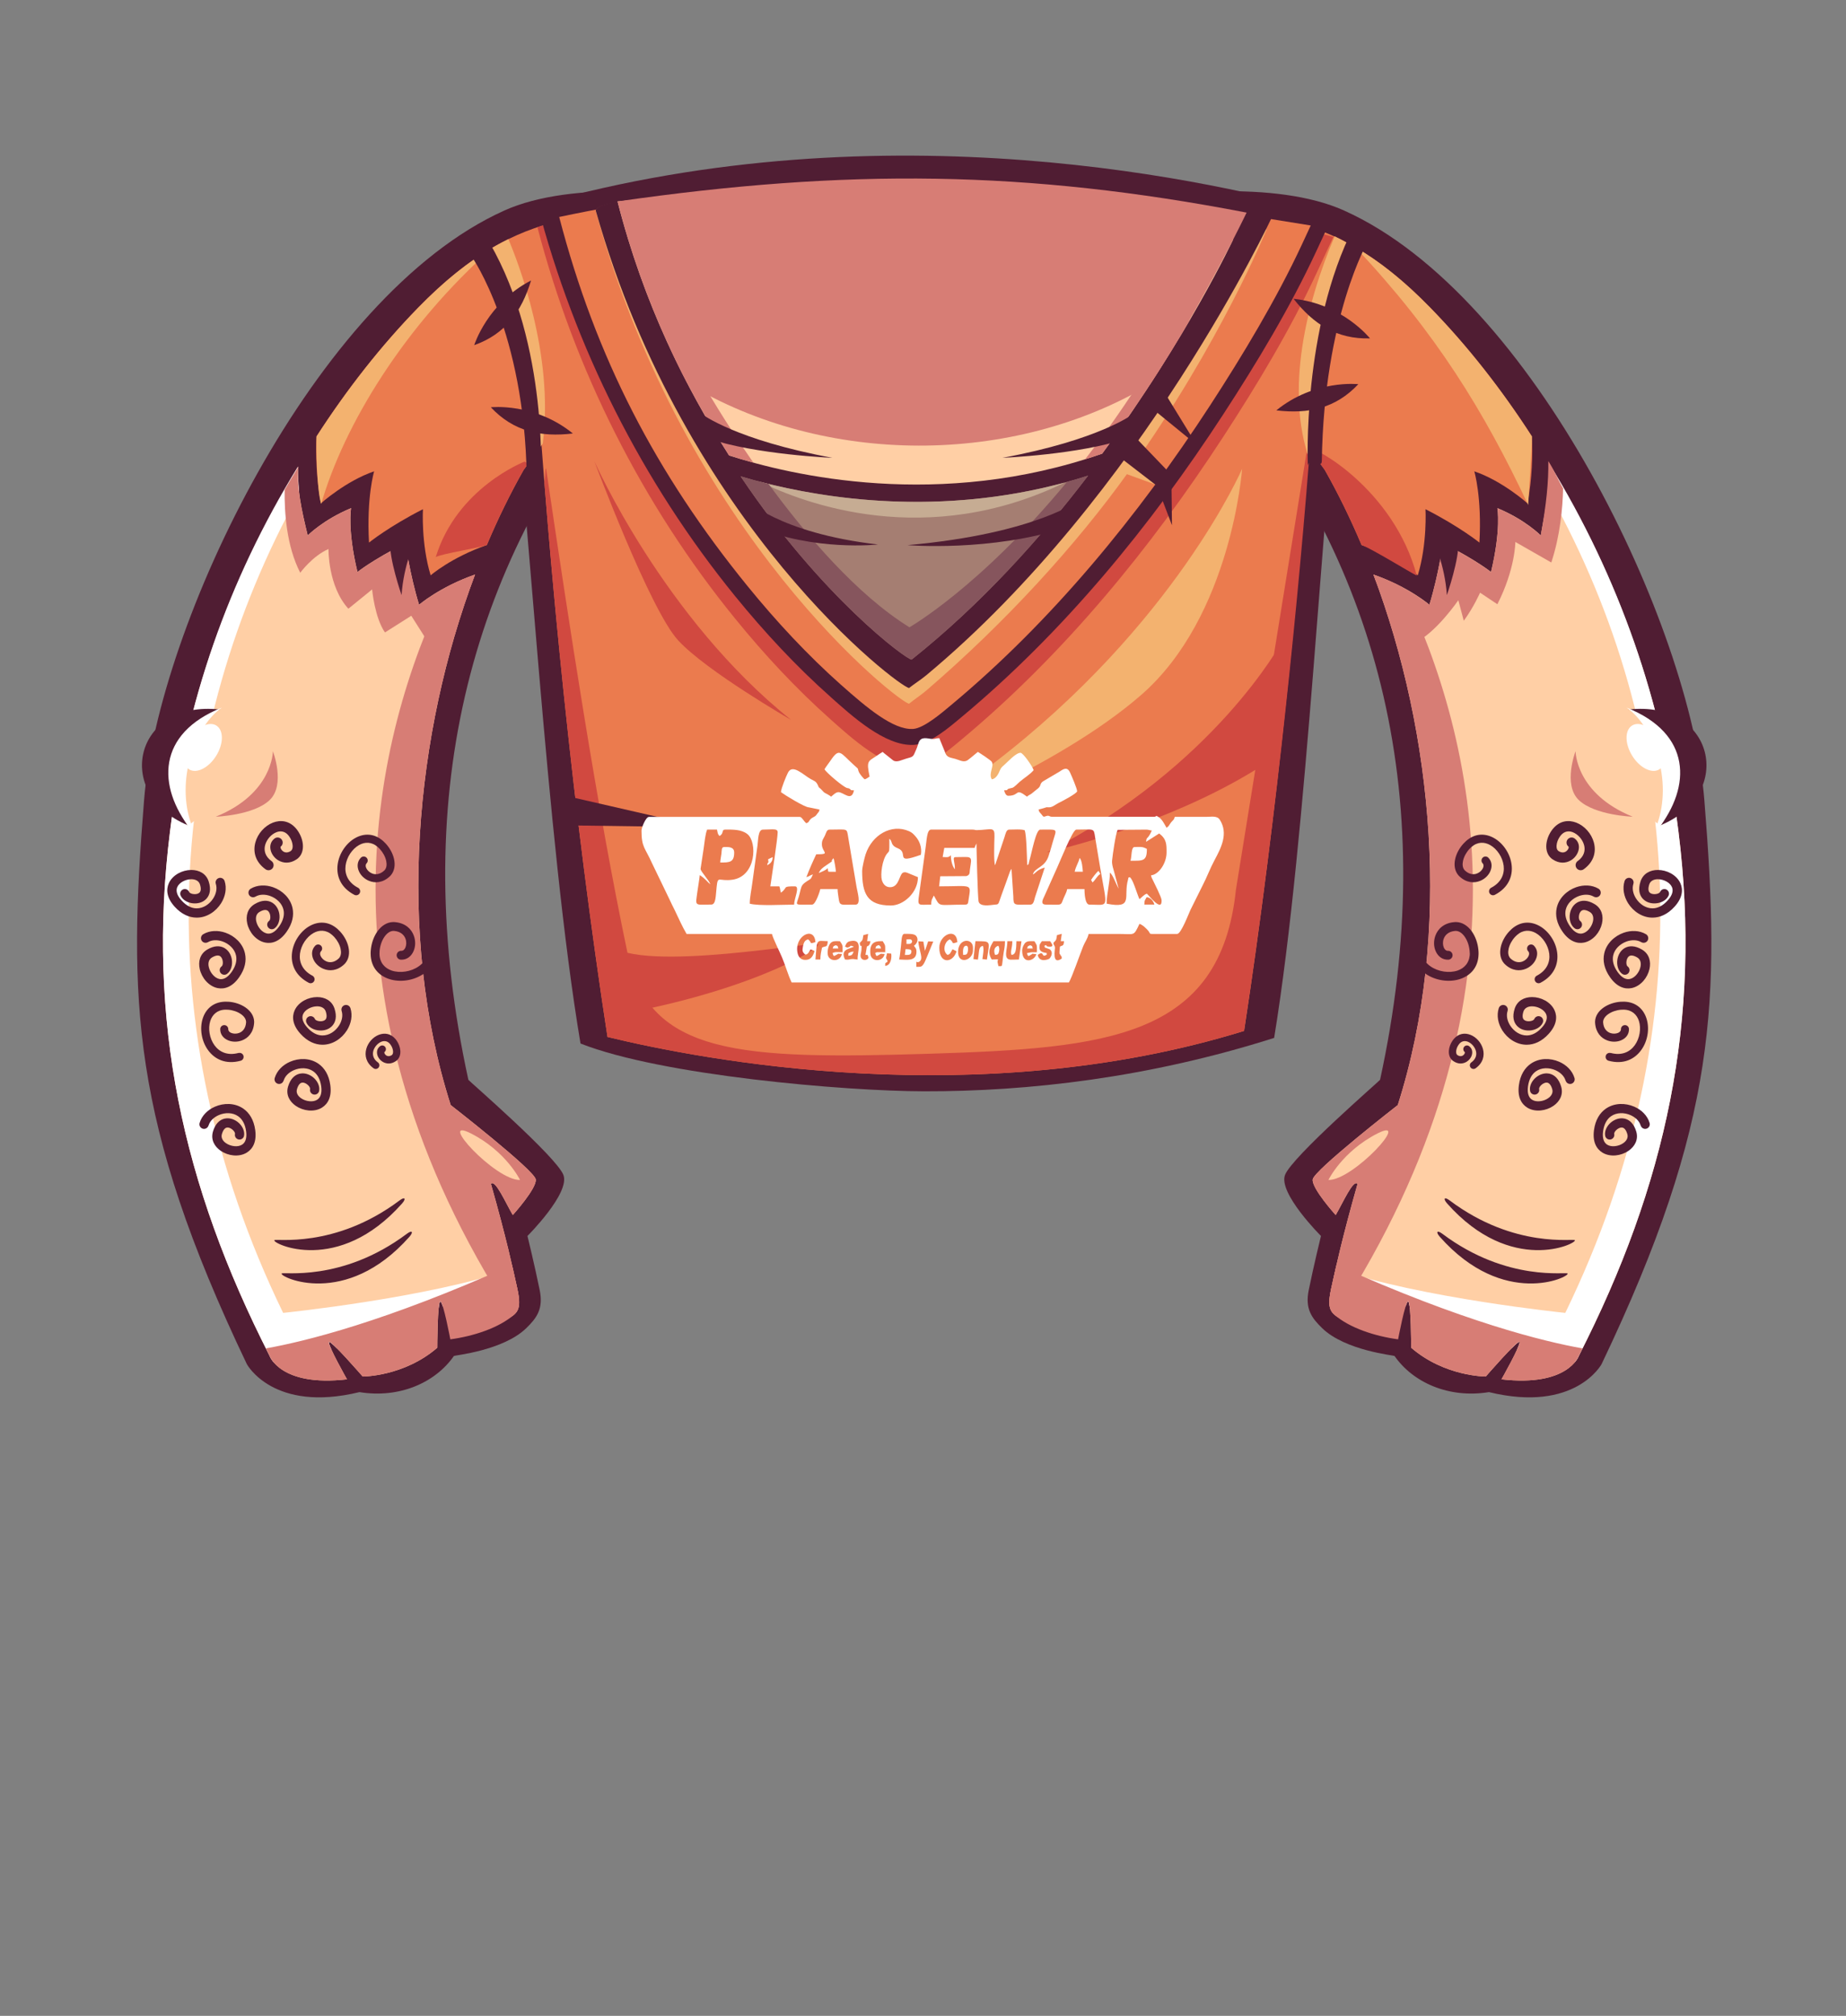 <?xml version="1.0" encoding="UTF-8"?>
<!DOCTYPE svg PUBLIC "-//W3C//DTD SVG 1.1//EN" "http://www.w3.org/Graphics/SVG/1.1/DTD/svg11.dtd">
<!-- Creator: CorelDRAW 2020 (64-Bit) -->
<svg xmlns="http://www.w3.org/2000/svg" xml:space="preserve" width="161.907mm" height="176.791mm" version="1.1" style="shape-rendering:geometricPrecision; text-rendering:geometricPrecision; image-rendering:optimizeQuality; fill-rule:evenodd; clip-rule:evenodd"
viewBox="0 0 586.32 640.22"
 xmlns:xlink="http://www.w3.org/1999/xlink"
 xmlns:xodm="http://www.corel.com/coreldraw/odm/2003">
 <rect x="0" y="0" width="586.32" height="640.22" fill="#808080" stroke="none"/>
 <defs>
  <style type="text/css">
   <![CDATA[
    .fil0 {fill:none}
    .fil1 {fill:#501D33}
    .fil11 {fill:#86555D}
    .fil9 {fill:#A57E72}
    .fil10 {fill:#C6AC93}
    .fil3 {fill:#D14940}
    .fil8 {fill:#D49293}
    .fil7 {fill:#D77D75}
    .fil2 {fill:#EB7B4E}
    .fil4 {fill:#F3B26F}
    .fil5 {fill:#FFCFA5}
    .fil6 {fill:white}
    .fil13 {fill:white}
    .fil12 {fill:#501D33;fill-rule:nonzero}
   ]]>
  </style>
 </defs>
 <g id="Слой_x0020_1">
  <g id="_718542272">
   <g id="_241242312">
    <rect id="_133936424" class="fil0" width="586.32" height="640.22"/>
    <path id="_205121040" class="fil1" d="M160.2 66.86c-60.46,27.13 -110.02,132.01 -114.44,187.25 -5.06,63.29 -4.28,101.8 32.64,179.12 0,0 8.33,15.57 35.77,8.89 12.78,2.07 24.13,-3.05 30,-11.48 0.14,-0.2 15.64,-1.68 22.99,-8.84 3.34,-3.25 5.46,-6.14 4.26,-12.05 -1.57,-7.74 -3.89,-17.22 -3.89,-17.22 0,0 13.64,-13.6 11.41,-19.39 -2.23,-5.79 -30.13,-29.96 -30.18,-30.2 -19.14,-87.78 -0.37,-162.67 49.78,-223.15l40.29 -53.35c-20.24,-5.98 -57.17,-9.22 -78.63,0.41l0 -0 -0 0 -0 0z"/>
    <path id="_201721816" class="fil1" d="M426.89 66.86c60.46,27.13 110.02,132.01 114.44,187.25 5.06,63.29 4.28,101.8 -32.64,179.12 0,0 -8.33,15.57 -35.77,8.89 -12.78,2.07 -24.13,-3.05 -30,-11.48 -0.14,-0.2 -15.64,-1.68 -22.99,-8.84 -3.34,-3.25 -5.46,-6.14 -4.26,-12.05 1.57,-7.74 3.89,-17.22 3.89,-17.22 0,0 -13.64,-13.6 -11.41,-19.39 2.23,-5.79 30.13,-29.96 30.18,-30.2 19.14,-87.78 0.37,-162.67 -49.78,-223.15l-40.29 -53.35c20.24,-5.98 57.17,-9.22 78.63,0.41l-0 -0 0 0 0 0z"/>
    <path id="_201723160" class="fil1" d="M184.38 331.41c-10.93,-65 -16.57,-174.54 -23.15,-226.07 11.49,-47.32 101.88,-32.81 132.68,-26.41 30.79,-6.4 121.18,-20.91 132.68,26.41 -6.49,50.84 -11.26,159.12 -21.9,224.29 -39.95,12.69 -78.13,17.03 -111.25,16.96 -25.12,-0.05 -83.43,-5.05 -109.06,-15.18l0 -0 -0 0z"/>
    <path id="_208906640" class="fil2" d="M192.95 329.32c-10.67,-69.35 -18.52,-147.19 -22.94,-216.45 8.98,-36.97 66.38,-55.64 123.81,-55.74l0 -0 0.08 0 0.08 -0 0 0c57.43,0.1 114.83,18.77 123.81,55.74 -4.38,68.62 -12.12,145.67 -22.64,214.54 -84.49,26.12 -172.17,9.21 -202.19,1.91l-0 0 0 -0 0 0z"/>
    <path id="_208908320" class="fil3" d="M188.84 146.61c0,0 22.04,49.79 62.44,82.03 0,0 -26.94,-15.51 -35.92,-25.3 -8.98,-9.8 -26.53,-56.73 -26.53,-56.73l0 0 0 -0z"/>
    <path id="_208911776" class="fil3" d="M407.18 203.75c0,0 -21.22,39.59 -74.69,66.93 0,0 40,-8.57 70.61,-28.98l1.22 -15.51 2.86 -22.45 -0 0 0 0z"/>
    <path id="_208912112" class="fil4" d="M394.5 148.92c0,0 -21.36,49.49 -79.02,93.57 -10.11,7.73 -28.31,21.41 -0.6,7.93 15.69,-7.63 34.04,-17.94 47.53,-29.67 28.78,-25.04 32.1,-71.83 32.1,-71.83l0 0z"/>
    <path id="_208911440" class="fil3" d="M192.31 298.04c3.81,11.89 60.57,1.73 67.27,1.73 3.32,0 -18.11,13.92 -60.53,21.93l-6.74 -23.66 -0 0 -0 0z"/>
    <path id="_208910096" class="fil3" d="M192.95 329.32c-8.65,-56.21 -15.44,-118 -20.06,-176.28 0.55,-2.58 0.13,-4.1 0.55,-4.26 7.39,49.87 16.01,106.89 25.89,153.99 6.8,32.42 35.9,33.75 96.13,31.88 56.08,-1.75 92.18,-5 97.09,-52.07l22.39 -138.58c0,0 0.3,-1.36 0.83,2.15 -4.57,58.2 -12.03,124.92 -20.64,181.26 -84.49,26.12 -172.17,9.21 -202.2,1.92l0 0 0 0 -0 0z"/>
    <path id="_208908704" class="fil5" d="M366.34 73.92l-4.42 -6.12c3.06,-0.14 6.02,-0.25 8.89,-0.33 -1.47,2 -2.97,4.16 -4.47,6.45zm125.54 73.2c22.55,36.64 36.15,76.31 41.22,116.89 7.48,59.85 -3.94,112.34 -31.64,166.6 0,0 -3.36,9.9 -24.56,7.45 0,0 6.16,-10.91 5.75,-11.85 -0.42,-0.94 -10.74,10.96 -10.74,10.96 0,0 -13.04,0.05 -23.69,-9.14 0,0 -0.04,-14.73 -0.97,-14.7 -0.92,0.03 -3.89,10.91 -3.89,10.91l-13.93 -3.68c-6.36,-2.99 -8.35,-3.47 -6.62,-11.35 1.32,-6.02 3.52,-16.17 8.37,-33.22 -1.34,-1.58 -4.57,5.83 -6.94,9.89 0,0 -7.62,-8.42 -7.3,-11.29 0.32,-2.87 27.02,-23.63 27.02,-23.63 17.45,-54.76 11.24,-118.13 -7.72,-168.48 11.29,3.95 17.76,9.59 17.76,9.59 3.06,-9.99 4.28,-19.58 4.28,-19.58 10.81,5.5 15.29,9.18 15.29,9.18 3.26,-13.56 2.03,-20.29 2.03,-20.29 8.87,3.67 13.77,8.67 13.77,8.67 1.82,-10.09 3.1,-16.6 2.51,-22.96l0 0z"/>
    <path id="_208906856" class="fil6" d="M491.92 146.96c22.55,36.64 36.1,76.46 41.17,117.05 7.48,59.85 -3.94,112.34 -31.64,166.6 0,0 -0.29,0.84 -1.21,1.96 -6.12,-0.85 -12.32,-2.24 -18.39,-3.97 0.56,-1.23 0.9,-2.14 0.79,-2.39 -0.12,-0.28 -1.12,0.57 -2.46,1.9 -11.81,-3.48 -23.09,-8.17 -32.4,-12.55 -0.13,-1.35 -0.31,-2.24 -0.54,-2.23 -0.21,0.01 -0.48,0.63 -0.79,1.6 -12.27,-5.86 -20.86,-11.04 -22.27,-11.91l0.01 -0.05c27.14,9.32 72.97,13.99 72.97,13.99 44.75,-92.07 36.83,-184.65 -4.64,-259.59 0.03,-3.56 -0.34,-7.68 -0.6,-10.42l0 -0 0 0 0 0z"/>
    <path id="_208907888" class="fil7" d="M496.47 155.11c-0.14,6.34 -0.96,15.05 -3.75,23.53l-11.42 -6.52c0,0 0,8.56 -5.71,19.78l-5.5 -3.67c0,0 -2.02,4.64 -5.17,8.91l-1.73 -6.51c0,0 -7.33,10.68 -13.94,13.53l-12.2 -19.42c-0.27,-0.74 -0.55,-1.48 -0.82,-2.22 11.29,3.95 17.76,9.59 17.76,9.59 3.06,-9.99 4.28,-19.58 4.28,-19.58 10.81,5.5 15.29,9.18 15.29,9.18 3.26,-13.56 2.03,-20.29 2.03,-20.29 8.87,3.67 13.77,8.67 13.77,8.67 1.82,-10.09 2.5,-17.2 2.41,-23.66 2.25,3.65 2.59,4.92 4.7,8.69z"/>
    <path id="_208907696" class="fil7" d="M445.56 186.59c22.7,47.09 43.68,131.67 -21.13,231.41 -2.29,-1.6 -2.77,-3.58 -1.63,-8.78 1.32,-6.02 3.52,-16.17 8.37,-33.22 -1.34,-1.58 -4.57,5.83 -6.94,9.89 0,0 -7.62,-8.42 -7.3,-11.29 0.32,-2.87 27.02,-23.63 27.02,-23.63 17.45,-54.76 11.24,-118.13 -7.72,-168.48 3.62,1.27 6.75,2.71 9.33,4.08l0 -0 0 0z"/>
    <path id="_208906352" class="fil2" d="M420.81 149.3l-58.9 -81.49c40.11,-1.77 63.17,-0.03 92.36,29.91 11.78,12.08 22.62,25.91 32.28,40.88 0.29,5.86 0.09,13.17 -1.37,21.28 0,0 -7.95,-7.14 -16.92,-10.19 0,0 2.45,8.16 1.63,22.63 0,0 -6.32,-5.1 -17.13,-10.6 0,0 0.61,11.01 -2.45,21 0,0 -6.5,-5.67 -17.85,-9.62 -3.55,-8.4 -7.45,-16.37 -11.66,-23.8l-0 0 0 -0 0 0z"/>
    <path id="_208908416" class="fil4" d="M430.5 78.55c7.78,4.51 15.54,10.72 23.78,19.17 11.78,12.08 22.62,25.91 32.28,40.88 0.12,2.52 -1.07,18.77 -1.18,21.78 -14.02,-29.8 -29.38,-54.81 -54.87,-81.82l-0 -0 -0 -0z"/>
    <path id="_208907912" class="fil3" d="M420.81 149.3c-1.24,-1.71 -4.99,-6.69 -4.87,-6.74 1.12,-1.12 26.73,12.76 34.06,40.26 -2.27,-1.13 -14.57,-8.69 -17.53,-9.72 -3.55,-8.4 -7.45,-16.37 -11.66,-23.8l0 0z"/>
    <path id="_208907216" class="fil1" d="M517.3 225.34c27.04,-3.05 34.01,26.76 10.16,36.74l-10.16 -36.74z"/>
    <path id="_208906712" class="fil5" d="M527.45 262.24c8.82,-13.74 9.04,-28.93 -10.15,-37.11 0,0 -5.46,26.95 10.15,37.11z"/>
    <path id="_208907576" class="fil6" d="M526.54 263.37c10.68,-13.6 10.8,-30.41 -9.93,-38.64 8.24,5.51 15.03,22.97 9.56,37.52l0.37 1.12z"/>
    <path id="_208907096" class="fil6" d="M518.37 230.43c-2.36,1.47 -2.33,5.77 0.06,9.61 2.39,3.84 6.24,5.77 8.6,4.3 2.36,-1.47 2.33,-5.77 -0.06,-9.62 -2.39,-3.84 -6.24,-5.77 -8.6,-4.3z"/>
    <path id="_208910360" class="fil5" d="M421.93 374.74c0,0 4.38,-9.06 15.57,-14.76 11.19,-5.7 -7.73,14.96 -15.57,14.76z"/>
    <path id="_208910024" class="fil7" d="M502.64 428.24c-0.39,0.79 -0.79,1.58 -1.19,2.37 0,0 -3.36,9.9 -24.56,7.45 0,0 6.16,-10.91 5.75,-11.85 -0.42,-0.94 -10.74,10.96 -10.74,10.96 0,0 -13.04,0.05 -23.69,-9.14 0,0 -0.04,-14.73 -0.97,-14.7 -0.92,0.03 -3.18,12.03 -3.18,12.03 -7.18,-0.96 -15.43,-3.57 -20.27,-7.86 -1.73,-1.53 -2.02,-3.6 -0.99,-8.28 0.44,-2.01 0.98,-4.47 1.68,-7.5 40.2,18.06 65.9,24.35 78.16,26.52l-0 0 0 0 0 0z"/>
    <path id="_208909208" class="fil7" d="M500.42 238.58c0,0 0,13.46 18.15,20.8 0,0 -12.03,-0.41 -17.13,-5.3 -5.1,-4.89 -1.02,-15.5 -1.02,-15.5z"/>
    <path id="_208906880" class="fil1" d="M455.08 171.04c0,0 3.88,8.43 4.47,17.97 0,0 4.14,-11.89 3.59,-17.14 -0.55,-5.25 -7.62,-6.28 -8.06,-0.84z"/>
    <path id="_208907600" class="fil5" d="M220.76 73.92l4.42 -6.12c-3.06,-0.14 -6.02,-0.25 -8.89,-0.33 1.47,2 2.97,4.16 4.47,6.45zm-125.99 74.31c-22.55,36.64 -35.69,75.19 -40.76,115.78 -7.48,59.85 3.94,112.34 31.64,166.6 0,0 3.36,9.9 24.56,7.45 0,0 -6.16,-10.91 -5.75,-11.85 0.42,-0.94 10.74,10.96 10.74,10.96 0,0 13.04,0.05 23.69,-9.14 0,0 0.04,-14.73 0.97,-14.7 0.92,0.03 3.89,10.91 3.89,10.91l13.93 -3.68c6.36,-2.99 8.35,-3.47 6.62,-11.35 -1.32,-6.02 -3.52,-16.17 -8.37,-33.22 1.34,-1.58 4.57,5.83 6.94,9.89 0,0 7.62,-8.42 7.3,-11.29 -0.32,-2.87 -27.02,-23.63 -27.02,-23.63 -17.45,-54.76 -11.24,-118.13 7.72,-168.48 -11.29,3.95 -17.76,9.59 -17.76,9.59 -3.06,-9.99 -4.28,-19.58 -4.28,-19.58 -10.81,5.5 -15.29,9.18 -15.29,9.18 -3.26,-13.56 -2.03,-20.29 -2.03,-20.29 -8.87,3.67 -13.77,8.67 -13.77,8.67 -2.02,-8.26 -3.56,-15.49 -2.96,-21.85l0 0z"/>
    <path id="_208910240" class="fil6" d="M94.66 148.13c-22.55,36.64 -35.59,75.29 -40.66,115.88 -7.48,59.85 3.94,112.34 31.64,166.6 0,0 0.29,0.84 1.21,1.96 6.12,-0.85 12.32,-2.24 18.39,-3.97 -0.56,-1.23 -0.9,-2.14 -0.79,-2.39 0.12,-0.28 1.12,0.57 2.46,1.9 11.81,-3.48 23.09,-8.17 32.4,-12.55 0.13,-1.35 0.31,-2.24 0.54,-2.23 0.21,0.01 0.48,0.63 0.79,1.6 12.27,-5.86 20.86,-11.04 22.27,-11.91l-0.01 -0.05c-27.14,9.32 -72.97,13.99 -72.97,13.99 -44.75,-92.07 -36.42,-185.26 5.04,-260.2 -0.03,-3.56 -0.57,-5.9 -0.32,-8.64l-0 0 0 -0z"/>
    <path id="_208906784" class="fil7" d="M90.41 155.54c-0.11,7.08 0.58,17.87 4.95,26.36 0,0 3.87,-5.3 8.97,-7.54 0,0 -0.2,11.83 6.32,18.96l7.54 -6.12c0,0 0.82,8.97 4.08,13.66l8.36 -5.3 6.73 10.6 7.13 -4.62c1.92,-6.51 4.05,-12.87 6.37,-19.03 -11.29,3.95 -17.76,9.59 -17.76,9.59 -3.06,-9.99 -4.28,-19.58 -4.28,-19.58 -10.81,5.5 -15.29,9.18 -15.29,9.18 -3.26,-13.56 -2.03,-20.29 -2.03,-20.29 -8.87,3.67 -13.77,8.67 -13.77,8.67 -2.02,-8.26 -3.56,-15.49 -2.96,-21.85 -1.49,2.43 -2.94,4.86 -4.35,7.3z"/>
    <path id="_208905848" class="fil7" d="M141.54 186.59c-22.7,47.09 -43.68,131.67 21.13,231.41 2.29,-1.6 2.77,-3.58 1.63,-8.78 -1.32,-6.02 -3.52,-16.17 -8.37,-33.22 1.34,-1.58 4.57,5.83 6.94,9.89 0,0 7.62,-8.42 7.3,-11.29 -0.32,-2.87 -27.02,-23.63 -27.02,-23.63 -17.45,-54.76 -11.24,-118.13 7.72,-168.48 -3.62,1.27 -6.75,2.71 -9.33,4.08l0 -0 0 0z"/>
    <path id="_208908536" class="fil2" d="M166.28 149.3l58.9 -81.49c-40.11,-1.77 -63.17,-0.03 -92.36,29.91 -11.78,12.08 -22.62,25.91 -32.28,40.88 -0.29,5.86 -0.09,13.17 1.37,21.28 0,0 7.95,-7.14 16.92,-10.19 0,0 -2.45,8.16 -1.63,22.63 0,0 6.32,-5.1 17.13,-10.6 0,0 -0.61,11.01 2.45,21 0,0 6.5,-5.67 17.85,-9.62 3.55,-8.4 7.45,-16.37 11.66,-23.8l0 0 -0 -0 -0 0z"/>
    <path id="_208909184" class="fil4" d="M170.57 143.37l1.82 -2.52c3.69,-28.3 -7.99,-58.01 -10.92,-64.91 -2.61,1.28 -5.21,2.74 -7.82,4.39 4.21,10.23 14.48,37.28 16.92,63.03l0 0 0 -0z"/>
    <path id="_208907864" class="fil4" d="M415.93 146.13c-7.81,-22.2 -1,-49.99 7.98,-71.09 2.61,1.28 5.21,2.74 7.82,4.39 -4.21,10.23 -13.36,40.95 -15.8,66.69l0 -0z"/>
    <path id="_208909952" class="fil8" d="M185.7 67.04c1.54,-0.39 3.13,-0.99 4.77,-1.98 21.22,74.43 81.8,134.78 94.4,146.73l-0.94 3.79c-73.78,-52.26 -95.9,-138.63 -98.23,-148.55l0 -0 0 0z"/>
    <path id="_208910000" class="fil4" d="M156.59 78.55c-7.78,4.51 -15.54,10.72 -23.78,19.17 -11.78,12.08 -22.62,25.91 -32.28,40.88 -0.12,2.52 0.05,17.12 1.49,21.45 7.17,-24.93 26.35,-56.58 54.57,-81.49l0 -0z"/>
    <path id="_208908392" class="fil3" d="M166.28 149.3l1.47 -2.04c-0.39,-0.22 -0.77,-0.46 -1.16,-0.65 0,0 -21.42,8.24 -28.18,30.3 2.27,-1.13 13.24,-2.79 16.2,-3.82 3.55,-8.4 7.45,-16.37 11.66,-23.8z"/>
    <path id="_208906736" class="fil1" d="M69.79 225.34c-27.04,-3.05 -34.01,26.76 -10.16,36.74l10.16 -36.74z"/>
    <path id="_208907720" class="fil5" d="M59.64 262.24c-8.82,-13.74 -9.04,-28.93 10.15,-37.11 0,0 5.46,26.95 -10.15,37.11z"/>
    <path id="_208909976" class="fil6" d="M60.56 263.37c-10.68,-13.6 -10.8,-30.41 9.93,-38.64 -8.24,5.51 -15.03,22.97 -9.56,37.52l-0.37 1.12z"/>
    <path id="_208907288" class="fil6" d="M68.72 230.43c2.36,1.47 2.33,5.77 -0.06,9.61 -2.39,3.84 -6.24,5.77 -8.6,4.3 -2.36,-1.47 -2.33,-5.77 0.06,-9.62 2.39,-3.84 6.24,-5.77 8.6,-4.3z"/>
    <path id="_208906592" class="fil5" d="M165.17 374.74c0,0 -4.38,-9.06 -15.57,-14.76 -11.19,-5.7 7.73,14.96 15.57,14.76z"/>
    <path id="_208907480" class="fil7" d="M84.45 428.24c0.39,0.79 0.79,1.58 1.19,2.37 0,0 3.36,9.9 24.56,7.45 0,0 -6.16,-10.91 -5.75,-11.85 0.42,-0.94 10.74,10.96 10.74,10.96 0,0 13.04,0.05 23.69,-9.14 0,0 0.04,-14.73 0.97,-14.7 0.92,0.03 3.18,12.03 3.18,12.03 7.18,-0.96 15.43,-3.57 20.27,-7.86 1.73,-1.53 2.02,-3.6 0.99,-8.28 -0.44,-2.01 -0.98,-4.47 -1.68,-7.5 -40.2,18.06 -65.9,24.35 -78.16,26.52l0 0 -0 0 -0 0z"/>
    <path id="_208908752" class="fil7" d="M86.68 238.58c0,0 0,13.46 -18.15,20.8 0,0 12.03,-0.41 17.13,-5.3 5.1,-4.89 1.02,-15.5 1.02,-15.5z"/>
    <path id="_208905896" class="fil1" d="M132.02 171.04c0,0 -3.88,8.43 -4.47,17.97 0,0 -4.14,-11.89 -3.59,-17.14 0.55,-5.25 7.62,-6.28 8.06,-0.84z"/>
    <path id="_208908152" class="fil3" d="M263.91 228.56c-11.02,-9.78 -21.13,-20.67 -30.42,-32.09 -29.55,-36.34 -51,-79.05 -62.81,-124.35 111.17,-31.41 216.4,-7.3 252.82,3.14l-5.46 11.74c-8.31,17.87 -18.74,35.17 -29.48,51.67 -23.03,35.39 -50.73,69.2 -83.26,96.28 -3.93,3.27 -9.86,8.47 -15.09,8.75 -9.15,0.49 -19.86,-9.42 -26.31,-15.14l0 0 0 0 0 0z"/>
    <path id="_208908968" class="fil1" d="M263.91 221.43c-11.02,-9.78 -21.13,-20.67 -30.42,-32.09 -29.55,-36.34 -51,-79.05 -62.81,-124.35 111.17,-31.41 216.4,-7.3 252.82,3.14l-5.46 11.74c-8.31,17.87 -18.74,35.17 -29.48,51.67 -23.03,35.39 -50.73,69.2 -83.26,96.28 -3.93,3.27 -9.86,8.47 -15.09,8.75 -9.15,0.49 -19.86,-9.42 -26.31,-15.14l0 0 0 0 0 0z"/>
    <path id="_208909544" class="fil2" d="M267.28 217.64c-10.77,-9.56 -20.78,-20.34 -29.85,-31.5 -29.11,-35.8 -48.2,-72.59 -59.82,-117.23 96.11,-20.34 176.05,-9.93 221.73,-0.03l16.97 2.73 -2.84 6.12c-8.01,17.22 -18.82,35.19 -29.14,51.05 -22.7,34.88 -50.21,68.47 -82.25,95.15 -2.7,2.25 -8.59,7.39 -12.12,7.58 -6.3,0.34 -14.75,-6.84 -22.67,-13.87l0 0 -0 0 0 0z"/>
    <polygon id="_208910456" class="fil4" points="367.25,153.99 355.84,149.84 358.48,144.77 "/>
    <path id="_208912136" class="fil4" d="M189.26 67.18c28.39,103.4 96.7,156.31 99.48,156.31 1.71,-1.41 3.77,-2.73 5.45,-4.17 25.02,-21.49 47.58,-46.15 64.34,-69.58 29.26,-40.92 43.76,-76.88 43.76,-76.88 -54.31,-8.43 -215.59,-15 -213.03,-5.67l0 0 0 0z"/>
    <path id="_208911176" class="fil1" d="M189.26 67.04c28.39,100.2 96.7,151.46 99.48,151.46 1.71,-1.36 3.77,-2.64 5.45,-4.04 68.7,-57.19 109.93,-145.77 109.93,-145.77 -54.31,-8.17 -217.42,-10.68 -214.86,-1.64l0 0 0 0z"/>
    <path id="_208909424" class="fil5" d="M196.14 63.97c8.34,32.62 21.54,58.88 35.42,80.67 19.67,6.36 66.91,17.45 118.51,-0.57 27.03,-36.82 41.6,-68 41.6,-68 0,0 -78.27,-15.07 -100.53,-17.29 -22.27,-2.23 -95,5.2 -95,5.2l-0 0 -0 0 -0 0z"/>
    <path id="_208908728" class="fil7" d="M212.65 110.26c5.85,12.61 12.3,24 18.91,34.37 2.23,0.72 4.81,1.5 7.71,2.29 -9.63,-13.83 -15.67,-24.56 -15.67,-24.56 -4.2,-5.68 -7.82,-9.55 -10.96,-12.1zm132.02 35.59c1.8,-0.56 3.6,-1.15 5.41,-1.78 11.67,-15.9 21.02,-30.74 27.87,-42.48 -3.48,1.98 -7.94,6.99 -13.62,16.05 -6.61,10.57 -13.24,19.94 -19.67,28.21l0 -0z"/>
    <path id="_208912376" class="fil7" d="M196.14 63.97c5.61,21.95 13.43,41.01 22.16,57.78 43.48,26.26 103.37,26.36 146.98,0.33 17.24,-26.44 30.66,-54.56 30.66,-54.56 -69.84,-13.44 -126.75,-14.06 -199.81,-3.55l0 0 -0 -0z"/>
    <path id="_208911320" class="fil9" d="M235.24 151.29c25.8,38.47 52.67,58.19 54.3,58.19 22.03,-17.53 40.82,-38.42 56.05,-58.41 -46.88,14.94 -89.55,6.42 -110.35,0.22l0 -0z"/>
    <path id="_208906520" class="fil10" d="M338.22 153.24c-39.79,10.76 -75.8,5.25 -96.88,-0.25 14.16,6.96 52.97,21.61 96.88,0.25z"/>
    <path id="_208913168" class="fil11" d="M235.24 151.29c25.8,38.47 52.67,58.19 54.3,58.19 22.03,-17.53 40.82,-38.42 56.05,-58.41 -2.24,0.71 -4.47,1.37 -6.7,1.98 -27.52,33.34 -50.04,46.17 -50.04,46.17 -16.66,-10.34 -32.73,-29.13 -44.75,-45.54 -3.28,-0.8 -6.24,-1.62 -8.86,-2.4l0 -0 0 0 -0 0z"/>
    <path id="_208912832" class="fil1" d="M343.08 158.65c0,0 -13.66,10.81 -54.84,14.48 0,0 26.5,2.24 50.77,-5.71l1.02 -2.65 3.06 -6.12 -0 0z"/>
    <path id="_208912448" class="fil1" d="M236.65 158.45c0,0 10.51,10.81 42.2,14.48 0,0 -20.4,2.24 -39.07,-5.71l-0.78 -2.65 -2.35 -6.12 -0 0z"/>
    <path id="_208909688" class="fil1" d="M434.48 76.66c0,0 -13.95,23.86 -14.65,69.81 -0.04,2.54 -3.95,-1.16 -4.44,1.32 0,0 -1.89,-43.44 14.6,-75.79l5.14 2 -0.64 2.66 0 0z"/>
    <path id="_208908944" class="fil1" d="M435.13 107.47c0,0 -8.7,-10.95 -24.28,-12.58 6.35,8.1 13.79,12.89 24.28,12.58z"/>
    <path id="_208913096" class="fil1" d="M431.43 122.01c0,0 -13.89,-1.57 -26.05,8.32 10.22,1.22 18.86,-0.66 26.05,-8.32z"/>
    <path id="_208912424" class="fil1" d="M149.99 81.76c0,0 16.6,23.65 17.3,69.61 0.04,2.54 3.95,-1.16 4.44,1.32 0,0 2.7,-42.83 -16.23,-75.59l-3.51 1.8 -2.01 2.86 0 0z"/>
    <path id="_208911680" class="fil1" d="M150.62 109.62c0,0 4.13,-13.36 18.05,-20.54 -2.98,9.85 -8.16,17.02 -18.05,20.54z"/>
    <path id="_208911152" class="fil1" d="M155.9 129.35c0,0 13.89,-1.57 26.05,8.32 -10.22,1.22 -18.86,-0.66 -26.05,-8.32z"/>
    <path id="_208908584" class="fil1" d="M359.8 131.54c0,0 -10.6,8.16 -41.39,13.86 0,0 24.47,-1.02 39.35,-6.12l2.45 -2.65 -0.41 -5.1z"/>
    <path id="_208910672" class="fil1" d="M222.99 131.54c0,0 10.6,8.16 41.39,13.86 0,0 -24.47,-1.02 -39.35,-6.12l-2.45 -2.65 0.41 -5.1z"/>
    <path id="_208910216" class="fil12" d="M81.13 284.76c-0.7,0.41 -1.6,0.18 -2.01,-0.51 -0.41,-0.7 -0.18,-1.6 0.51,-2.01 2.09,-1.24 4.72,-1.3 7.09,-0.47 1.45,0.51 2.81,1.35 3.9,2.46 1.12,1.14 1.95,2.55 2.29,4.17 0.48,2.24 0.03,4.83 -1.88,7.53 -2.14,3.04 -4.6,3.86 -6.82,3.42 -1.44,-0.29 -2.72,-1.13 -3.72,-2.24 -0.95,-1.07 -1.65,-2.43 -1.96,-3.8 -0.54,-2.38 0.05,-4.81 2.37,-6.19 2.26,-1.34 4.1,-1.27 5.47,-0.5 0.04,0.02 0.07,0.04 0.11,0.07 0.62,0.38 1.12,0.9 1.49,1.51 0.37,0.6 0.61,1.27 0.73,1.95 0.32,1.79 -0.19,3.73 -1.51,4.69 -0.66,0.47 -1.57,0.33 -2.05,-0.33 -0.47,-0.66 -0.33,-1.57 0.33,-2.05 0.37,-0.27 0.48,-1.02 0.34,-1.79 -0.06,-0.35 -0.18,-0.68 -0.35,-0.95 -0.13,-0.22 -0.3,-0.4 -0.49,-0.52l-0.05 -0.03c-0.51,-0.29 -1.33,-0.24 -2.53,0.47 -1.03,0.61 -1.27,1.81 -0.99,3.01 0.2,0.89 0.66,1.78 1.3,2.5 0.59,0.67 1.32,1.16 2.1,1.32 1.14,0.23 2.5,-0.33 3.85,-2.23 1.38,-1.95 1.72,-3.73 1.41,-5.22 -0.22,-1.05 -0.77,-1.98 -1.51,-2.73 -0.77,-0.78 -1.74,-1.38 -2.78,-1.75 -1.6,-0.56 -3.32,-0.55 -4.62,0.22zm8.32 119.71c0,-0.69 19.05,2.9 39.77,-12.63 1.72,-1.29 2.15,-0.56 0.8,0.97 -20.32,22.89 -41.31,12.69 -40.56,11.67zm-2.31 -10.58c0,-0.69 19.05,2.9 39.76,-12.64 1.72,-1.29 2.15,-0.56 0.8,0.97 -20.32,22.9 -41.31,12.69 -40.56,11.67zm-0.91 -120.44c0.72,0.52 0.89,1.53 0.37,2.26 -0.52,0.72 -1.53,0.89 -2.26,0.37 -3.33,-2.4 -4.02,-5.64 -3.23,-8.54 0.38,-1.4 1.12,-2.72 2.08,-3.8 0.98,-1.1 2.18,-1.97 3.47,-2.47 2.48,-0.96 5.23,-0.64 7.36,1.85 0.2,0.23 0.4,0.49 0.59,0.78 0.91,1.33 1.48,2.91 1.59,4.39 0.12,1.69 -0.35,3.27 -1.59,4.33 -0.02,0.02 -0.05,0.04 -0.08,0.06 -0.09,0.07 -0.19,0.15 -0.3,0.22 -2.15,1.47 -4.26,1.27 -5.83,0.34 -0.58,-0.34 -1.08,-0.79 -1.48,-1.3 -0.4,-0.51 -0.71,-1.09 -0.89,-1.69 -0.43,-1.44 -0.14,-2.94 1.15,-3.93 0.71,-0.55 1.72,-0.42 2.27,0.29 0.55,0.71 0.42,1.72 -0.29,2.27 -0.09,0.07 -0.09,0.25 -0.03,0.46 0.06,0.2 0.17,0.4 0.32,0.6 0.16,0.2 0.36,0.39 0.6,0.53 0.59,0.35 1.42,0.4 2.34,-0.23 0.02,-0.01 0.04,-0.03 0.06,-0.05l0.03 -0.03c0.38,-0.33 0.52,-0.94 0.47,-1.64 -0.07,-0.92 -0.43,-1.93 -1.03,-2.79 -0.11,-0.16 -0.24,-0.32 -0.38,-0.5 -1.08,-1.26 -2.47,-1.42 -3.73,-0.93 -0.81,0.32 -1.58,0.87 -2.21,1.58 -0.64,0.72 -1.14,1.59 -1.39,2.51 -0.46,1.69 -0.02,3.6 2,5.06zm33.78 63.94c0.52,0.37 0.64,1.1 0.26,1.62 -0.38,0.52 -1.1,0.64 -1.62,0.26 -2.39,-1.72 -2.88,-4.04 -2.32,-6.12 0.27,-1.01 0.8,-1.95 1.49,-2.73 0.7,-0.79 1.56,-1.41 2.49,-1.77 1.78,-0.69 3.75,-0.46 5.28,1.32 0.14,0.17 0.28,0.35 0.42,0.56 0.65,0.95 1.06,2.09 1.14,3.15 0.09,1.21 -0.25,2.35 -1.14,3.11 -0.02,0.01 -0.04,0.03 -0.05,0.04 -0.07,0.05 -0.14,0.11 -0.22,0.16 -1.54,1.06 -3.05,0.91 -4.18,0.24 -0.42,-0.25 -0.78,-0.57 -1.06,-0.93 -0.29,-0.37 -0.51,-0.78 -0.63,-1.21 -0.31,-1.03 -0.1,-2.11 0.83,-2.82 0.51,-0.39 1.23,-0.3 1.63,0.21 0.39,0.51 0.3,1.24 -0.21,1.63 -0.07,0.05 -0.07,0.18 -0.02,0.33 0.04,0.14 0.12,0.29 0.23,0.43 0.12,0.15 0.26,0.28 0.43,0.38 0.42,0.25 1.02,0.28 1.68,-0.16 0.01,-0.01 0.03,-0.02 0.04,-0.03l0.02 -0.02c0.27,-0.24 0.37,-0.67 0.34,-1.18 -0.05,-0.66 -0.31,-1.38 -0.74,-2 -0.08,-0.11 -0.17,-0.23 -0.27,-0.36 -0.77,-0.9 -1.77,-1.02 -2.67,-0.67 -0.58,0.23 -1.14,0.63 -1.59,1.14 -0.46,0.52 -0.82,1.14 -1,1.8 -0.33,1.21 -0.01,2.58 1.44,3.63zm-44.24 -2.96c0.68,-0.19 1.38,0.22 1.56,0.89 0.18,0.68 -0.22,1.38 -0.89,1.56 -4.75,1.29 -8.28,-0.48 -10.38,-3.39 -1.04,-1.43 -1.71,-3.14 -2,-4.88 -0.29,-1.74 -0.19,-3.53 0.32,-5.13 0.95,-2.97 3.27,-5.25 7.11,-5.36 0.38,-0.01 0.78,0 1.19,0.03 1.94,0.15 3.86,0.81 5.32,1.83 1.6,1.11 2.67,2.66 2.72,4.49 0,0.03 0,0.06 0,0.08 0,0.14 -0,0.29 -0.02,0.44 -0.24,2.99 -1.92,4.73 -3.88,5.45 -0.73,0.27 -1.5,0.4 -2.23,0.39 -0.74,-0.01 -1.47,-0.15 -2.11,-0.42 -1.51,-0.62 -2.57,-1.87 -2.53,-3.6 0.02,-0.71 0.6,-1.26 1.31,-1.24 0.7,0.01 1.26,0.6 1.24,1.3 -0.01,0.53 0.38,0.95 0.94,1.18 0.35,0.14 0.75,0.22 1.18,0.23 0.44,0.01 0.89,-0.07 1.31,-0.22 1.11,-0.41 2.08,-1.44 2.22,-3.27 0,-0.06 0.01,-0.12 0.01,-0.19l-0 -0.05c-0.03,-0.94 -0.67,-1.81 -1.64,-2.48 -1.1,-0.77 -2.57,-1.27 -4.07,-1.39 -0.29,-0.02 -0.59,-0.03 -0.9,-0.02 -2.57,0.07 -4.12,1.6 -4.76,3.58 -0.38,1.2 -0.45,2.58 -0.22,3.93 0.23,1.37 0.75,2.69 1.55,3.8 1.53,2.11 4.12,3.39 7.65,2.43zm60.06 -35.98c-0.2,-0.75 0.26,-1.52 1.01,-1.71 0.75,-0.19 1.52,0.26 1.71,1.01 1.36,5.28 -0.66,9.17 -3.91,11.45 -1.6,1.13 -3.5,1.85 -5.43,2.14 -1.94,0.29 -3.92,0.16 -5.67,-0.43 -3.28,-1.1 -5.76,-3.7 -5.82,-7.96 -0.01,-0.42 0.01,-0.86 0.06,-1.31 0.2,-2.14 0.96,-4.26 2.11,-5.86 1.26,-1.75 2.99,-2.92 5.02,-2.95 0.03,-0 0.06,-0 0.09,-0 0.16,0 0.32,0.01 0.49,0.03 3.31,0.31 5.21,2.2 5.97,4.37 0.29,0.82 0.41,1.66 0.4,2.47 -0.02,0.82 -0.19,1.62 -0.5,2.34 -0.71,1.66 -2.11,2.82 -4.02,2.75 -0.78,-0.03 -1.39,-0.69 -1.36,-1.47 0.03,-0.77 0.69,-1.38 1.46,-1.35 0.59,0.02 1.06,-0.41 1.32,-1.03 0.16,-0.38 0.25,-0.83 0.27,-1.31 0.01,-0.49 -0.06,-0.99 -0.23,-1.46 -0.44,-1.24 -1.57,-2.33 -3.59,-2.51 -0.07,-0 -0.14,-0.01 -0.21,-0.01l-0.06 -0c-1.05,0.02 -2.01,0.72 -2.77,1.78 -0.87,1.21 -1.44,2.83 -1.6,4.49 -0.02,0.32 -0.04,0.65 -0.04,1 0.04,2.84 1.7,4.59 3.89,5.33 1.33,0.44 2.85,0.54 4.36,0.3 1.51,-0.23 2.99,-0.79 4.23,-1.66 2.36,-1.66 3.82,-4.51 2.81,-8.44zm-36.6 11.42c0.62,0.33 0.86,1.1 0.54,1.72 -0.33,0.62 -1.1,0.86 -1.72,0.53 -4.36,-2.29 -5.74,-5.99 -5.3,-9.55 0.22,-1.76 0.88,-3.47 1.86,-4.93 0.97,-1.47 2.26,-2.72 3.72,-3.54 2.72,-1.53 5.97,-1.61 8.86,0.92 0.28,0.25 0.57,0.53 0.84,0.83 1.32,1.43 2.28,3.23 2.65,4.96 0.41,1.9 0.14,3.77 -1.06,5.15 -0.02,0.02 -0.04,0.04 -0.06,0.06 -0.1,0.11 -0.2,0.21 -0.31,0.31 -2.21,2.03 -4.63,2.15 -6.55,1.35 -0.72,-0.3 -1.37,-0.73 -1.9,-1.23 -0.54,-0.51 -0.97,-1.11 -1.26,-1.75 -0.68,-1.48 -0.61,-3.12 0.59,-4.36 0.49,-0.5 1.3,-0.51 1.8,-0.02 0.5,0.49 0.51,1.3 0.02,1.8 -0.37,0.38 -0.36,0.96 -0.11,1.51 0.16,0.34 0.4,0.67 0.71,0.97 0.32,0.3 0.7,0.56 1.11,0.73 1.1,0.46 2.51,0.36 3.86,-0.88 0.04,-0.04 0.09,-0.09 0.13,-0.13l0.04 -0.04c0.62,-0.71 0.74,-1.78 0.49,-2.93 -0.28,-1.31 -1.02,-2.68 -2.04,-3.79 -0.2,-0.21 -0.41,-0.42 -0.65,-0.63 -1.93,-1.69 -4.11,-1.64 -5.93,-0.61 -1.1,0.62 -2.08,1.58 -2.84,2.73 -0.76,1.15 -1.28,2.48 -1.45,3.83 -0.32,2.59 0.71,5.29 3.95,6.99zm14.48 -27.94c0.62,0.33 0.86,1.1 0.54,1.72 -0.33,0.62 -1.1,0.86 -1.72,0.53 -4.36,-2.29 -5.74,-5.99 -5.3,-9.55 0.22,-1.76 0.88,-3.47 1.86,-4.93 0.97,-1.47 2.26,-2.72 3.72,-3.54 2.72,-1.53 5.97,-1.61 8.86,0.92 0.28,0.25 0.57,0.53 0.84,0.83 1.32,1.43 2.28,3.23 2.65,4.96 0.41,1.9 0.14,3.77 -1.06,5.15 -0.02,0.02 -0.04,0.04 -0.06,0.06 -0.1,0.11 -0.2,0.21 -0.31,0.31 -2.21,2.03 -4.63,2.15 -6.55,1.35 -0.72,-0.3 -1.37,-0.73 -1.9,-1.23 -0.54,-0.51 -0.97,-1.11 -1.26,-1.75 -0.68,-1.48 -0.61,-3.12 0.59,-4.36 0.49,-0.5 1.3,-0.51 1.8,-0.02 0.5,0.49 0.51,1.3 0.02,1.8 -0.37,0.38 -0.36,0.96 -0.11,1.51 0.16,0.34 0.4,0.67 0.71,0.97 0.32,0.3 0.7,0.56 1.11,0.73 1.1,0.46 2.51,0.36 3.86,-0.88 0.04,-0.04 0.09,-0.09 0.13,-0.13l0.04 -0.04c0.62,-0.71 0.74,-1.78 0.49,-2.93 -0.28,-1.31 -1.02,-2.68 -2.04,-3.79 -0.2,-0.21 -0.41,-0.42 -0.65,-0.63 -1.93,-1.69 -4.11,-1.64 -5.93,-0.61 -1.1,0.62 -2.08,1.58 -2.84,2.73 -0.76,1.15 -1.28,2.48 -1.45,3.83 -0.32,2.59 0.71,5.29 3.95,6.99zm-45.16 -1.22c-0.25,-0.77 0.17,-1.6 0.94,-1.85 0.77,-0.25 1.6,0.17 1.85,0.95 0.75,2.32 0.23,4.9 -1.1,7.03 -0.82,1.3 -1.94,2.45 -3.27,3.27 -1.36,0.84 -2.92,1.34 -4.58,1.32 -2.3,-0.03 -4.72,-1.04 -6.94,-3.5 -2.49,-2.76 -2.76,-5.35 -1.83,-7.42 0.6,-1.34 1.7,-2.41 3.01,-3.14 1.26,-0.7 2.73,-1.08 4.14,-1.08 2.44,0 4.69,1.11 5.52,3.68 0.81,2.51 0.34,4.29 -0.72,5.45 -0.03,0.03 -0.06,0.06 -0.09,0.09 -0.51,0.52 -1.13,0.9 -1.8,1.12 -0.66,0.22 -1.38,0.31 -2.07,0.28 -1.82,-0.08 -3.6,-1.01 -4.25,-2.51 -0.32,-0.75 0.03,-1.61 0.77,-1.93 0.75,-0.32 1.61,0.03 1.93,0.78 0.18,0.42 0.89,0.69 1.67,0.72 0.35,0.01 0.7,-0.02 1.01,-0.13 0.24,-0.08 0.45,-0.2 0.62,-0.36l0.04 -0.04c0.4,-0.43 0.53,-1.25 0.1,-2.58 -0.37,-1.14 -1.49,-1.63 -2.72,-1.63 -0.92,-0 -1.89,0.26 -2.72,0.72 -0.79,0.43 -1.43,1.04 -1.75,1.76 -0.47,1.07 -0.24,2.52 1.33,4.25 1.6,1.78 3.27,2.51 4.79,2.52 1.07,0.01 2.1,-0.32 3,-0.87 0.93,-0.58 1.73,-1.39 2.32,-2.33 0.9,-1.43 1.27,-3.12 0.8,-4.56zm39.96 40.37c-0.25,-0.77 0.17,-1.6 0.94,-1.85 0.77,-0.25 1.6,0.17 1.85,0.95 0.75,2.32 0.23,4.9 -1.1,7.03 -0.82,1.3 -1.94,2.45 -3.27,3.27 -1.36,0.84 -2.92,1.34 -4.58,1.32 -2.3,-0.03 -4.72,-1.04 -6.94,-3.5 -2.49,-2.76 -2.76,-5.35 -1.83,-7.42 0.6,-1.34 1.7,-2.41 3.01,-3.14 1.26,-0.7 2.73,-1.08 4.14,-1.08 2.44,0 4.69,1.11 5.52,3.68 0.81,2.51 0.34,4.29 -0.72,5.45 -0.03,0.03 -0.06,0.06 -0.09,0.09 -0.51,0.52 -1.13,0.9 -1.8,1.12 -0.66,0.22 -1.38,0.31 -2.07,0.28 -1.82,-0.08 -3.6,-1.01 -4.25,-2.51 -0.32,-0.75 0.03,-1.61 0.77,-1.93 0.75,-0.32 1.61,0.03 1.93,0.78 0.18,0.42 0.89,0.69 1.67,0.72 0.35,0.01 0.7,-0.02 1.01,-0.13 0.24,-0.08 0.45,-0.2 0.62,-0.36l0.04 -0.04c0.4,-0.43 0.53,-1.25 0.1,-2.58 -0.37,-1.14 -1.49,-1.63 -2.72,-1.63 -0.92,-0 -1.89,0.26 -2.72,0.72 -0.79,0.43 -1.43,1.04 -1.75,1.76 -0.47,1.07 -0.24,2.52 1.33,4.25 1.6,1.78 3.27,2.51 4.79,2.52 1.07,0.01 2.1,-0.32 3,-0.87 0.93,-0.58 1.73,-1.39 2.32,-2.33 0.9,-1.43 1.27,-3.12 0.8,-4.56zm-42.3 36.39c-0.23,0.78 -1.05,1.22 -1.82,0.99 -0.78,-0.23 -1.22,-1.05 -0.99,-1.82 0.69,-2.34 2.57,-4.17 4.87,-5.17 1.41,-0.61 2.98,-0.92 4.53,-0.85 1.59,0.07 3.16,0.55 4.51,1.49 1.88,1.32 3.31,3.52 3.75,6.79 0.5,3.68 -0.74,5.96 -2.67,7.15 -1.25,0.77 -2.76,1.03 -4.25,0.89 -1.43,-0.14 -2.86,-0.65 -4.02,-1.44 -2.01,-1.38 -3.24,-3.56 -2.48,-6.14 0.75,-2.52 2.14,-3.73 3.67,-4.09 0.04,-0.01 0.08,-0.02 0.12,-0.02 0.72,-0.15 1.44,-0.1 2.12,0.09 0.67,0.19 1.31,0.52 1.87,0.93 1.45,1.09 2.4,2.87 2.09,4.46 -0.16,0.8 -0.93,1.31 -1.73,1.15 -0.79,-0.16 -1.31,-0.93 -1.15,-1.72 0.09,-0.45 -0.35,-1.07 -0.97,-1.54 -0.28,-0.21 -0.59,-0.37 -0.9,-0.46 -0.24,-0.07 -0.49,-0.09 -0.71,-0.05l-0.05 0.01c-0.57,0.13 -1.14,0.73 -1.53,2.07 -0.34,1.15 0.3,2.19 1.32,2.88 0.75,0.52 1.7,0.85 2.65,0.94 0.89,0.09 1.76,-0.05 2.43,-0.47 0.99,-0.61 1.61,-1.94 1.3,-4.25 -0.32,-2.37 -1.28,-3.91 -2.52,-4.78 -0.88,-0.62 -1.91,-0.92 -2.96,-0.97 -1.1,-0.05 -2.22,0.17 -3.22,0.61 -1.55,0.68 -2.81,1.85 -3.23,3.31zm23.85 -14.27c-0.23,0.78 -1.05,1.22 -1.82,0.99 -0.78,-0.23 -1.22,-1.05 -0.99,-1.82 0.69,-2.34 2.57,-4.17 4.87,-5.17 1.41,-0.61 2.98,-0.92 4.53,-0.85 1.59,0.07 3.16,0.55 4.51,1.49 1.88,1.32 3.31,3.52 3.75,6.79 0.5,3.68 -0.74,5.96 -2.67,7.15 -1.25,0.77 -2.76,1.03 -4.25,0.89 -1.43,-0.14 -2.86,-0.65 -4.02,-1.44 -2.01,-1.38 -3.24,-3.56 -2.48,-6.14 0.75,-2.52 2.14,-3.73 3.67,-4.09 0.04,-0.01 0.08,-0.02 0.12,-0.02 0.72,-0.15 1.44,-0.1 2.12,0.09 0.67,0.19 1.31,0.52 1.87,0.93 1.45,1.09 2.4,2.87 2.09,4.46 -0.16,0.8 -0.93,1.31 -1.73,1.15 -0.79,-0.16 -1.31,-0.93 -1.15,-1.72 0.09,-0.45 -0.35,-1.07 -0.97,-1.54 -0.28,-0.21 -0.59,-0.37 -0.9,-0.46 -0.24,-0.07 -0.49,-0.09 -0.71,-0.05l-0.05 0.01c-0.57,0.13 -1.14,0.73 -1.53,2.07 -0.34,1.15 0.3,2.19 1.32,2.88 0.75,0.52 1.7,0.85 2.65,0.94 0.89,0.09 1.76,-0.05 2.43,-0.47 0.99,-0.61 1.61,-1.94 1.3,-4.25 -0.32,-2.37 -1.28,-3.91 -2.52,-4.78 -0.88,-0.62 -1.91,-0.92 -2.96,-0.97 -1.1,-0.05 -2.22,0.17 -3.22,0.61 -1.55,0.68 -2.81,1.85 -3.23,3.31zm-24.02 -43.98c-0.7,0.41 -1.6,0.18 -2.01,-0.51 -0.41,-0.7 -0.18,-1.6 0.51,-2.01 2.09,-1.24 4.72,-1.3 7.09,-0.47 1.45,0.51 2.81,1.35 3.9,2.46 1.12,1.14 1.95,2.55 2.29,4.17 0.48,2.24 0.03,4.83 -1.88,7.53 -2.14,3.04 -4.6,3.86 -6.82,3.42 -1.44,-0.29 -2.72,-1.13 -3.72,-2.24 -0.95,-1.07 -1.65,-2.43 -1.96,-3.8 -0.54,-2.38 0.05,-4.81 2.37,-6.19 2.26,-1.34 4.1,-1.27 5.47,-0.5 0.04,0.02 0.07,0.04 0.11,0.07 0.62,0.38 1.12,0.9 1.49,1.51 0.37,0.6 0.61,1.27 0.73,1.95 0.32,1.79 -0.19,3.73 -1.51,4.69 -0.66,0.47 -1.57,0.33 -2.05,-0.33 -0.47,-0.66 -0.33,-1.57 0.33,-2.05 0.37,-0.27 0.48,-1.02 0.34,-1.79 -0.06,-0.35 -0.18,-0.68 -0.35,-0.95 -0.13,-0.22 -0.3,-0.4 -0.49,-0.52l-0.05 -0.03c-0.51,-0.29 -1.33,-0.24 -2.53,0.47 -1.03,0.61 -1.27,1.81 -0.99,3.01 0.2,0.89 0.66,1.78 1.3,2.5 0.59,0.67 1.32,1.16 2.1,1.32 1.14,0.23 2.5,-0.33 3.85,-2.23 1.38,-1.95 1.72,-3.73 1.41,-5.22 -0.22,-1.05 -0.77,-1.98 -1.51,-2.73 -0.77,-0.78 -1.74,-1.38 -2.78,-1.75 -1.6,-0.56 -3.32,-0.55 -4.62,0.22z"/>
    <path id="_208912664" class="fil12" d="M506.21 284.76c0.7,0.41 1.6,0.18 2.01,-0.51 0.41,-0.7 0.18,-1.6 -0.51,-2.01 -2.09,-1.24 -4.72,-1.3 -7.09,-0.47 -1.45,0.51 -2.81,1.35 -3.9,2.46 -1.12,1.14 -1.95,2.55 -2.29,4.17 -0.48,2.24 -0.03,4.83 1.88,7.53 2.14,3.04 4.6,3.86 6.82,3.42 1.44,-0.29 2.72,-1.13 3.72,-2.24 0.95,-1.07 1.65,-2.43 1.96,-3.8 0.54,-2.38 -0.05,-4.81 -2.37,-6.19 -2.26,-1.34 -4.1,-1.27 -5.47,-0.5 -0.04,0.02 -0.07,0.04 -0.11,0.07 -0.62,0.38 -1.12,0.9 -1.49,1.51 -0.37,0.6 -0.61,1.27 -0.73,1.95 -0.32,1.79 0.19,3.73 1.51,4.69 0.66,0.47 1.57,0.33 2.05,-0.33 0.47,-0.66 0.33,-1.57 -0.33,-2.05 -0.37,-0.27 -0.48,-1.02 -0.34,-1.79 0.06,-0.35 0.18,-0.68 0.35,-0.95 0.13,-0.22 0.3,-0.4 0.49,-0.52l0.05 -0.03c0.51,-0.29 1.33,-0.24 2.53,0.47 1.03,0.61 1.27,1.81 0.99,3.01 -0.2,0.89 -0.66,1.78 -1.3,2.5 -0.59,0.67 -1.32,1.16 -2.1,1.32 -1.14,0.23 -2.5,-0.33 -3.85,-2.23 -1.38,-1.95 -1.72,-3.73 -1.41,-5.22 0.22,-1.05 0.77,-1.98 1.51,-2.73 0.77,-0.78 1.74,-1.38 2.78,-1.75 1.6,-0.56 3.32,-0.55 4.62,0.22zm-8.32 119.71c-0,-0.69 -19.05,2.9 -39.77,-12.63 -1.72,-1.29 -2.15,-0.56 -0.8,0.97 20.32,22.89 41.31,12.69 40.56,11.67zm2.31 -10.58c-0,-0.69 -19.05,2.9 -39.76,-12.64 -1.72,-1.29 -2.15,-0.56 -0.8,0.97 20.32,22.9 41.31,12.69 40.56,11.67zm0.91 -120.44c-0.72,0.52 -0.89,1.53 -0.37,2.26 0.52,0.72 1.53,0.89 2.26,0.37 3.33,-2.4 4.02,-5.64 3.23,-8.54 -0.38,-1.4 -1.12,-2.72 -2.08,-3.8 -0.98,-1.1 -2.18,-1.97 -3.47,-2.47 -2.48,-0.96 -5.23,-0.64 -7.36,1.85 -0.2,0.23 -0.4,0.49 -0.59,0.78 -0.91,1.33 -1.48,2.91 -1.59,4.39 -0.12,1.69 0.35,3.27 1.59,4.33 0.02,0.02 0.05,0.04 0.08,0.06 0.09,0.07 0.19,0.15 0.3,0.22 2.15,1.47 4.26,1.27 5.83,0.34 0.58,-0.34 1.08,-0.79 1.48,-1.3 0.4,-0.51 0.71,-1.09 0.89,-1.69 0.43,-1.44 0.14,-2.94 -1.15,-3.93 -0.71,-0.55 -1.72,-0.42 -2.27,0.29 -0.55,0.71 -0.42,1.72 0.29,2.27 0.09,0.07 0.09,0.25 0.03,0.46 -0.06,0.2 -0.17,0.4 -0.32,0.6 -0.16,0.2 -0.36,0.39 -0.6,0.53 -0.59,0.35 -1.42,0.4 -2.34,-0.23 -0.02,-0.01 -0.04,-0.03 -0.06,-0.05l-0.03 -0.03c-0.38,-0.33 -0.52,-0.94 -0.47,-1.64 0.07,-0.92 0.43,-1.93 1.03,-2.79 0.11,-0.16 0.24,-0.32 0.38,-0.5 1.08,-1.26 2.47,-1.42 3.73,-0.93 0.81,0.32 1.58,0.87 2.21,1.58 0.64,0.72 1.14,1.59 1.39,2.51 0.46,1.69 0.02,3.6 -2,5.06zm-33.78 63.94c-0.52,0.37 -0.64,1.1 -0.26,1.62 0.38,0.52 1.1,0.64 1.62,0.26 2.39,-1.72 2.88,-4.04 2.32,-6.12 -0.27,-1.01 -0.8,-1.95 -1.49,-2.73 -0.7,-0.79 -1.56,-1.41 -2.49,-1.77 -1.78,-0.69 -3.75,-0.46 -5.28,1.32 -0.14,0.17 -0.28,0.35 -0.42,0.56 -0.65,0.95 -1.06,2.09 -1.14,3.15 -0.09,1.21 0.25,2.35 1.14,3.11 0.02,0.01 0.04,0.03 0.05,0.04 0.07,0.05 0.14,0.11 0.22,0.16 1.54,1.06 3.05,0.91 4.18,0.24 0.42,-0.25 0.78,-0.57 1.06,-0.93 0.29,-0.37 0.51,-0.78 0.63,-1.21 0.31,-1.03 0.1,-2.11 -0.83,-2.82 -0.51,-0.39 -1.23,-0.3 -1.63,0.21 -0.39,0.51 -0.3,1.24 0.21,1.63 0.07,0.05 0.07,0.18 0.02,0.33 -0.04,0.14 -0.12,0.29 -0.23,0.43 -0.12,0.15 -0.26,0.28 -0.43,0.38 -0.42,0.25 -1.02,0.28 -1.68,-0.16 -0.01,-0.01 -0.03,-0.02 -0.04,-0.03l-0.02 -0.02c-0.27,-0.24 -0.37,-0.67 -0.34,-1.18 0.05,-0.66 0.31,-1.38 0.74,-2 0.08,-0.11 0.17,-0.23 0.27,-0.36 0.77,-0.9 1.77,-1.02 2.67,-0.67 0.58,0.23 1.14,0.63 1.59,1.14 0.46,0.52 0.82,1.14 1,1.8 0.33,1.21 0.01,2.58 -1.44,3.63zm44.24 -2.96c-0.68,-0.19 -1.38,0.22 -1.56,0.89 -0.18,0.68 0.22,1.38 0.89,1.56 4.75,1.29 8.28,-0.48 10.38,-3.39 1.04,-1.43 1.71,-3.14 2,-4.88 0.29,-1.74 0.19,-3.53 -0.32,-5.13 -0.95,-2.97 -3.27,-5.25 -7.11,-5.36 -0.38,-0.01 -0.78,0 -1.19,0.03 -1.94,0.15 -3.86,0.81 -5.32,1.83 -1.6,1.11 -2.67,2.66 -2.72,4.49 -0,0.03 -0,0.06 -0,0.08 -0,0.14 0,0.29 0.02,0.44 0.24,2.99 1.92,4.73 3.88,5.45 0.73,0.27 1.5,0.4 2.23,0.39 0.74,-0.01 1.47,-0.15 2.11,-0.42 1.51,-0.62 2.57,-1.87 2.53,-3.6 -0.02,-0.71 -0.6,-1.26 -1.31,-1.24 -0.7,0.01 -1.26,0.6 -1.24,1.3 0.01,0.53 -0.38,0.95 -0.94,1.18 -0.35,0.14 -0.75,0.22 -1.18,0.23 -0.44,0.01 -0.89,-0.07 -1.31,-0.22 -1.11,-0.41 -2.08,-1.44 -2.22,-3.27 -0,-0.06 -0.01,-0.12 -0.01,-0.19l0 -0.05c0.03,-0.94 0.67,-1.81 1.64,-2.48 1.1,-0.77 2.57,-1.27 4.07,-1.39 0.29,-0.02 0.59,-0.03 0.9,-0.02 2.57,0.07 4.12,1.6 4.76,3.58 0.38,1.2 0.45,2.58 0.22,3.93 -0.23,1.37 -0.75,2.69 -1.55,3.8 -1.53,2.11 -4.12,3.39 -7.65,2.43zm-60.06 -35.98c0.2,-0.75 -0.26,-1.52 -1.01,-1.71 -0.75,-0.19 -1.52,0.26 -1.71,1.01 -1.36,5.28 0.66,9.17 3.91,11.45 1.6,1.13 3.5,1.85 5.43,2.14 1.94,0.29 3.92,0.16 5.67,-0.43 3.28,-1.1 5.76,-3.7 5.82,-7.96 0.01,-0.42 -0.01,-0.86 -0.06,-1.31 -0.2,-2.14 -0.96,-4.26 -2.11,-5.86 -1.26,-1.75 -2.99,-2.92 -5.02,-2.95 -0.03,-0 -0.06,-0 -0.09,-0 -0.16,0 -0.32,0.01 -0.49,0.03 -3.31,0.31 -5.21,2.2 -5.97,4.37 -0.29,0.82 -0.41,1.66 -0.4,2.47 0.02,0.82 0.19,1.62 0.5,2.34 0.71,1.66 2.11,2.82 4.02,2.75 0.78,-0.03 1.39,-0.69 1.36,-1.47 -0.03,-0.77 -0.69,-1.38 -1.46,-1.35 -0.59,0.02 -1.06,-0.41 -1.32,-1.03 -0.16,-0.38 -0.25,-0.83 -0.27,-1.31 -0.01,-0.49 0.06,-0.99 0.23,-1.46 0.44,-1.24 1.57,-2.33 3.59,-2.51 0.07,-0 0.14,-0.01 0.21,-0.01l0.06 -0c1.05,0.02 2.01,0.72 2.77,1.78 0.87,1.21 1.44,2.83 1.6,4.49 0.02,0.32 0.04,0.65 0.04,1 -0.04,2.84 -1.7,4.59 -3.89,5.33 -1.33,0.44 -2.85,0.54 -4.36,0.3 -1.51,-0.23 -2.99,-0.79 -4.23,-1.66 -2.36,-1.66 -3.82,-4.51 -2.81,-8.44zm36.6 11.42c-0.62,0.33 -0.86,1.1 -0.54,1.72 0.33,0.62 1.1,0.86 1.72,0.53 4.36,-2.29 5.74,-5.99 5.3,-9.55 -0.22,-1.76 -0.88,-3.47 -1.86,-4.93 -0.97,-1.47 -2.26,-2.72 -3.72,-3.54 -2.72,-1.53 -5.97,-1.61 -8.86,0.92 -0.28,0.25 -0.57,0.53 -0.84,0.83 -1.32,1.43 -2.28,3.23 -2.65,4.96 -0.41,1.9 -0.14,3.77 1.06,5.15 0.02,0.02 0.04,0.04 0.06,0.06 0.1,0.11 0.2,0.21 0.31,0.31 2.21,2.03 4.63,2.15 6.55,1.35 0.72,-0.3 1.37,-0.73 1.9,-1.23 0.54,-0.51 0.97,-1.11 1.26,-1.75 0.68,-1.48 0.61,-3.12 -0.59,-4.36 -0.49,-0.5 -1.3,-0.51 -1.8,-0.02 -0.5,0.49 -0.51,1.3 -0.02,1.8 0.37,0.38 0.36,0.96 0.11,1.51 -0.16,0.34 -0.4,0.67 -0.71,0.97 -0.32,0.3 -0.7,0.56 -1.11,0.73 -1.1,0.46 -2.51,0.36 -3.86,-0.88 -0.04,-0.04 -0.09,-0.09 -0.13,-0.13l-0.04 -0.04c-0.62,-0.71 -0.74,-1.78 -0.49,-2.93 0.28,-1.31 1.02,-2.68 2.04,-3.79 0.2,-0.21 0.41,-0.42 0.65,-0.63 1.93,-1.69 4.11,-1.64 5.93,-0.61 1.1,0.62 2.08,1.58 2.84,2.73 0.76,1.15 1.28,2.48 1.45,3.83 0.32,2.59 -0.71,5.29 -3.95,6.99zm-14.48 -27.94c-0.62,0.33 -0.86,1.1 -0.54,1.72 0.33,0.62 1.1,0.86 1.72,0.53 4.36,-2.29 5.74,-5.99 5.3,-9.55 -0.22,-1.76 -0.88,-3.47 -1.86,-4.93 -0.97,-1.47 -2.26,-2.72 -3.72,-3.54 -2.72,-1.53 -5.97,-1.61 -8.86,0.92 -0.28,0.25 -0.57,0.53 -0.84,0.83 -1.32,1.43 -2.28,3.23 -2.65,4.96 -0.41,1.9 -0.14,3.77 1.06,5.15 0.02,0.02 0.04,0.04 0.06,0.06 0.1,0.11 0.2,0.21 0.31,0.31 2.21,2.03 4.63,2.15 6.55,1.35 0.72,-0.3 1.37,-0.73 1.9,-1.23 0.54,-0.51 0.97,-1.11 1.26,-1.75 0.68,-1.48 0.61,-3.12 -0.59,-4.36 -0.49,-0.5 -1.3,-0.51 -1.8,-0.02 -0.5,0.49 -0.51,1.3 -0.02,1.8 0.37,0.38 0.36,0.96 0.11,1.51 -0.16,0.34 -0.4,0.67 -0.71,0.97 -0.32,0.3 -0.7,0.56 -1.11,0.73 -1.1,0.46 -2.51,0.36 -3.86,-0.88 -0.04,-0.04 -0.09,-0.09 -0.13,-0.13l-0.04 -0.04c-0.62,-0.71 -0.74,-1.78 -0.49,-2.93 0.28,-1.31 1.02,-2.68 2.04,-3.79 0.2,-0.21 0.41,-0.42 0.65,-0.63 1.93,-1.69 4.11,-1.64 5.93,-0.61 1.1,0.62 2.08,1.58 2.84,2.73 0.76,1.15 1.28,2.48 1.45,3.83 0.32,2.59 -0.71,5.29 -3.95,6.99zm45.16 -1.22c0.25,-0.77 -0.17,-1.6 -0.94,-1.85 -0.77,-0.25 -1.6,0.17 -1.85,0.95 -0.75,2.32 -0.23,4.9 1.1,7.03 0.82,1.3 1.94,2.45 3.27,3.27 1.36,0.84 2.92,1.34 4.58,1.32 2.3,-0.03 4.72,-1.04 6.94,-3.5 2.49,-2.76 2.76,-5.35 1.83,-7.42 -0.6,-1.34 -1.7,-2.41 -3.01,-3.14 -1.26,-0.7 -2.73,-1.08 -4.14,-1.08 -2.44,0 -4.69,1.11 -5.52,3.68 -0.81,2.51 -0.34,4.29 0.72,5.45 0.03,0.03 0.06,0.06 0.09,0.09 0.51,0.52 1.13,0.9 1.8,1.12 0.66,0.22 1.38,0.31 2.07,0.28 1.82,-0.08 3.6,-1.01 4.25,-2.51 0.32,-0.75 -0.03,-1.61 -0.77,-1.93 -0.75,-0.32 -1.61,0.03 -1.93,0.78 -0.18,0.42 -0.89,0.69 -1.67,0.72 -0.35,0.01 -0.7,-0.02 -1.01,-0.13 -0.24,-0.08 -0.45,-0.2 -0.62,-0.36l-0.04 -0.04c-0.4,-0.43 -0.53,-1.25 -0.1,-2.58 0.37,-1.14 1.49,-1.63 2.72,-1.63 0.92,-0 1.89,0.26 2.72,0.72 0.79,0.43 1.43,1.04 1.75,1.76 0.47,1.07 0.24,2.52 -1.33,4.25 -1.6,1.78 -3.27,2.51 -4.79,2.52 -1.07,0.01 -2.1,-0.32 -3,-0.87 -0.93,-0.58 -1.73,-1.39 -2.32,-2.33 -0.9,-1.43 -1.27,-3.12 -0.8,-4.56zm-39.96 40.37c0.25,-0.77 -0.17,-1.6 -0.94,-1.85 -0.77,-0.25 -1.6,0.17 -1.85,0.95 -0.75,2.32 -0.23,4.9 1.1,7.03 0.82,1.3 1.94,2.45 3.27,3.27 1.36,0.84 2.92,1.34 4.58,1.32 2.3,-0.03 4.72,-1.04 6.94,-3.5 2.49,-2.76 2.76,-5.35 1.83,-7.42 -0.6,-1.34 -1.7,-2.41 -3.01,-3.14 -1.26,-0.7 -2.73,-1.08 -4.14,-1.08 -2.44,0 -4.69,1.11 -5.52,3.68 -0.81,2.51 -0.34,4.29 0.72,5.45 0.03,0.03 0.06,0.06 0.09,0.09 0.51,0.52 1.13,0.9 1.8,1.12 0.66,0.22 1.38,0.31 2.07,0.28 1.82,-0.08 3.6,-1.01 4.25,-2.51 0.32,-0.75 -0.03,-1.61 -0.77,-1.93 -0.75,-0.32 -1.61,0.03 -1.93,0.78 -0.18,0.42 -0.89,0.69 -1.67,0.72 -0.35,0.01 -0.7,-0.02 -1.01,-0.13 -0.24,-0.08 -0.45,-0.2 -0.62,-0.36l-0.04 -0.04c-0.4,-0.43 -0.53,-1.25 -0.1,-2.58 0.37,-1.14 1.49,-1.63 2.72,-1.63 0.92,-0 1.89,0.26 2.72,0.72 0.79,0.43 1.43,1.04 1.75,1.76 0.47,1.07 0.24,2.52 -1.33,4.25 -1.6,1.78 -3.27,2.51 -4.79,2.52 -1.07,0.01 -2.1,-0.32 -3,-0.87 -0.93,-0.58 -1.73,-1.39 -2.32,-2.33 -0.9,-1.43 -1.27,-3.12 -0.8,-4.56zm42.3 36.39c0.23,0.78 1.05,1.22 1.82,0.99 0.78,-0.23 1.22,-1.05 0.99,-1.82 -0.69,-2.34 -2.57,-4.17 -4.87,-5.17 -1.41,-0.61 -2.98,-0.92 -4.53,-0.85 -1.59,0.07 -3.16,0.55 -4.51,1.49 -1.88,1.32 -3.31,3.52 -3.75,6.79 -0.5,3.68 0.74,5.96 2.67,7.15 1.25,0.77 2.76,1.03 4.25,0.89 1.43,-0.14 2.86,-0.65 4.02,-1.44 2.01,-1.38 3.24,-3.56 2.48,-6.14 -0.75,-2.52 -2.14,-3.73 -3.67,-4.09 -0.04,-0.01 -0.08,-0.02 -0.12,-0.02 -0.72,-0.15 -1.44,-0.1 -2.12,0.09 -0.67,0.19 -1.31,0.52 -1.87,0.93 -1.45,1.09 -2.4,2.87 -2.09,4.46 0.16,0.8 0.93,1.31 1.73,1.15 0.79,-0.16 1.31,-0.93 1.15,-1.72 -0.09,-0.45 0.35,-1.07 0.97,-1.54 0.28,-0.21 0.59,-0.37 0.9,-0.46 0.24,-0.07 0.49,-0.09 0.71,-0.05l0.05 0.01c0.57,0.13 1.14,0.73 1.53,2.07 0.34,1.15 -0.3,2.19 -1.32,2.88 -0.75,0.52 -1.7,0.85 -2.65,0.94 -0.89,0.09 -1.76,-0.05 -2.43,-0.47 -0.99,-0.61 -1.61,-1.94 -1.3,-4.25 0.32,-2.37 1.28,-3.91 2.52,-4.78 0.88,-0.62 1.91,-0.92 2.96,-0.97 1.1,-0.05 2.22,0.17 3.22,0.61 1.55,0.68 2.81,1.85 3.23,3.31zm-23.85 -14.27c0.23,0.78 1.05,1.22 1.82,0.99 0.78,-0.23 1.22,-1.05 0.99,-1.82 -0.69,-2.34 -2.57,-4.17 -4.87,-5.17 -1.41,-0.61 -2.98,-0.92 -4.53,-0.85 -1.59,0.07 -3.16,0.55 -4.51,1.49 -1.88,1.32 -3.31,3.52 -3.75,6.79 -0.5,3.68 0.74,5.96 2.67,7.15 1.25,0.77 2.76,1.03 4.25,0.89 1.43,-0.14 2.86,-0.65 4.02,-1.44 2.01,-1.38 3.24,-3.56 2.48,-6.14 -0.75,-2.52 -2.14,-3.73 -3.67,-4.09 -0.04,-0.01 -0.08,-0.02 -0.12,-0.02 -0.72,-0.15 -1.44,-0.1 -2.12,0.09 -0.67,0.19 -1.31,0.52 -1.87,0.93 -1.45,1.09 -2.4,2.87 -2.09,4.46 0.16,0.8 0.93,1.31 1.73,1.15 0.79,-0.16 1.31,-0.93 1.15,-1.72 -0.09,-0.45 0.35,-1.07 0.97,-1.54 0.28,-0.21 0.59,-0.37 0.9,-0.46 0.24,-0.07 0.49,-0.09 0.71,-0.05l0.05 0.01c0.57,0.13 1.14,0.73 1.53,2.07 0.34,1.15 -0.3,2.19 -1.32,2.88 -0.75,0.52 -1.7,0.85 -2.65,0.94 -0.89,0.09 -1.76,-0.05 -2.43,-0.47 -0.99,-0.61 -1.61,-1.94 -1.3,-4.25 0.32,-2.37 1.28,-3.91 2.52,-4.78 0.88,-0.62 1.91,-0.92 2.96,-0.97 1.1,-0.05 2.22,0.17 3.22,0.61 1.55,0.68 2.81,1.85 3.23,3.31zm24.02 -43.98c0.7,0.41 1.6,0.18 2.01,-0.51 0.41,-0.7 0.18,-1.6 -0.51,-2.01 -2.09,-1.24 -4.72,-1.3 -7.09,-0.47 -1.45,0.51 -2.81,1.35 -3.9,2.46 -1.12,1.14 -1.95,2.55 -2.29,4.17 -0.48,2.24 -0.03,4.83 1.88,7.53 2.14,3.04 4.6,3.86 6.82,3.42 1.44,-0.29 2.72,-1.13 3.72,-2.24 0.95,-1.07 1.65,-2.43 1.96,-3.8 0.54,-2.38 -0.05,-4.81 -2.37,-6.19 -2.26,-1.34 -4.1,-1.27 -5.47,-0.5 -0.04,0.02 -0.07,0.04 -0.11,0.07 -0.62,0.38 -1.12,0.9 -1.49,1.51 -0.37,0.6 -0.61,1.27 -0.73,1.95 -0.32,1.79 0.19,3.73 1.51,4.69 0.66,0.47 1.57,0.33 2.05,-0.33 0.47,-0.66 0.33,-1.57 -0.33,-2.05 -0.37,-0.27 -0.48,-1.02 -0.34,-1.79 0.06,-0.35 0.18,-0.68 0.35,-0.95 0.13,-0.22 0.3,-0.4 0.49,-0.52l0.05 -0.03c0.51,-0.29 1.33,-0.24 2.53,0.47 1.03,0.61 1.27,1.81 0.99,3.01 -0.2,0.89 -0.66,1.78 -1.3,2.5 -0.59,0.67 -1.32,1.16 -2.1,1.32 -1.14,0.23 -2.5,-0.33 -3.85,-2.23 -1.38,-1.95 -1.72,-3.73 -1.41,-5.22 0.22,-1.05 0.77,-1.98 1.51,-2.73 0.77,-0.78 1.74,-1.38 2.78,-1.75 1.6,-0.56 3.32,-0.55 4.62,0.22z"/>
    <polygon id="_208911728" class="fil1" points="177.82,252.32 223.2,262.73 179.04,262.11 "/>
    <polygon id="_208914848" class="fil1" points="355.11,144.79 367.46,154.3 372.24,166.81 372.04,150.79 360.21,138.47 "/>
    <path id="_208914944" class="fil1" d="M365.61 129.46l14.45 11.8 -10.18 -16.59c0,0 -4.38,4.68 -4.27,4.78z"/>
   </g>
  </g>
  <path class="fil13" d="M281.92 305.38c-0.3,-1.34 -0.8,-0.31 -0.18,-2.62l1.32 0.1c0.19,0.99 0.01,3.81 -1.92,3.88 0.1,-1.28 -0.21,-0.49 0.77,-1.36zm23.98 -2.13c-0.09,-1.3 -0.11,-2.89 1.03,-2.89 0.6,0 0.63,1.21 0.44,1.93 -0.24,0.91 -0.5,0.96 -1.48,0.97zm20.32 -2.02c0.42,-1.04 0,-0.53 0.99,-1.04 0.83,0.48 0.39,-0.21 0.82,1.03l-1.81 0.01zm-61.75 0c0.42,-1.04 -0,-0.54 0.99,-1.04 0.82,0.46 0.39,-0.2 0.82,1.03l-1.81 0.01zm13.55 0c0.4,-1.03 0.09,-0.64 1.09,-1.09 0.64,0.54 0.37,0.07 0.72,1.08l-1.81 0.01zm-8.59 2.32c0.08,-0.97 -0.21,-0.67 0.58,-1.09 0.43,-0.23 0.8,-0.21 1.13,-0.24 -0.5,1.01 -0.4,1.22 -1.71,1.32zm46.63 -0.28c-0.47,-1.13 -0.42,-2.52 1.04,-2.91 0.24,0.55 0.43,0.99 0.19,1.93 -0.21,0.8 -0.41,0.93 -1.23,0.97zm-28.66 0l0.21 -1.83c0.75,0.04 1.87,-0.07 1.87,0.67 0,1.31 -0.91,1.16 -2.08,1.16zm0.52 -4.93c0.73,-0 1.46,-0.23 1.72,0.39 0.22,0.52 -0.22,1.06 -0.95,1.06l-0.78 0 0 -1.45zm-42.49 -26.13c-0.04,1.27 -0.61,2.05 -1.79,2.57 0.36,-1.68 0.56,0.04 0.32,-1.89l1.47 -0.69zm-16.67 1.73c0.04,-0.95 0.24,-1.73 0.37,-2.78 0.15,-1.15 -0.05,-2.16 0.93,-2.16 1.22,0 3.13,-0.12 3.13,1.74 0,3.15 -1.46,3.2 -4.43,3.19zm31.29 3.32c0.55,-1.18 1.19,-1.64 2.34,-2.42 3.57,-2.43 0.67,-0.42 2.33,-2.29 0.25,0.46 0.76,3.6 0.78,4.31 -0.34,0 -1.85,0.05 -2.07,-0.01 -0.18,-0.05 -0.44,0.31 -0.5,-0.96 -0,-0.09 -0.01,-0.13 -0.04,-0.19 -0.48,0.65 -1.82,1.13 -2.85,1.57zm86.5 2.2c0.41,-0.68 1.77,-2.45 2.33,-2.88 0.27,0.37 0.36,0.52 0.59,0.98 -1.08,0.68 -1.46,1.84 -2.47,2.7l-0.45 -0.8zm-5.22 -2.61c0.38,-1.79 1.25,-2.88 1.56,-4.36 0.77,0.63 0.96,3.3 1.04,4.36l-2.61 0zm17.73 -3.49c0.45,-1.38 0.16,-4.35 1.3,-4.35 1.84,0 2.41,-0.23 3.9,0.6 0.04,3.92 -1.23,3.78 -5.19,3.75zm-34.4 28.47c0,-0.91 0.61,-2.14 1.12,-2.52 0.7,-0.52 1.72,-0.4 2.78,-0.38 0.89,1.5 0.78,1.03 0.78,3.49 -0.59,0.01 -1.27,-0 -1.84,0.02l-1.34 0.27c0.42,1.27 0.42,0.97 1.26,0.53 1.2,-0.63 -0.34,-0.28 1.73,-0.24 -0.41,2.05 -4.51,3.61 -4.5,-1.16zm-15.63 0c0,3.24 -4.89,4.73 -4.73,0.3 0.15,-4.23 4.73,-4.23 4.73,-1.17l0 0.87zm-28.07 1.16c-0.51,2.58 -4.25,2.59 -4.51,-0.01 -0.42,-4.23 2.23,-4.08 3.92,-4.06 0.9,1.52 0.78,1.02 0.78,3.49 -0.59,0.01 -1.27,-0.03 -1.84,0 -0.99,0.05 -0.65,-0.12 -1.34,0.29 0.42,1.27 0.42,0.96 1.26,0.53 1.12,-0.57 -0.18,-0.28 1.73,-0.24zm-13.55 0c-0.52,2.59 -4.28,2.55 -4.52,0 -0.13,-1.33 0.34,-2.83 0.86,-3.42 0.72,-0.81 1.7,-0.69 3.05,-0.63 0.94,1.43 0.8,1.09 0.8,3.47 -1.3,0.01 -2.42,-0.18 -3.18,0.29 0.42,1.27 0.42,0.96 1.26,0.54 1.09,-0.55 -0.12,-0.28 1.73,-0.25zm47.59 1.74c-1.47,-2.34 -0.6,-3.88 0.54,-5.81l3.65 0c0,2.08 -0.3,2.55 -0.59,4.86 -0.45,3.62 -0.13,3.02 -1.49,3.06l-0.26 -1.23c-0.01,-0.57 0.07,-0.59 0.14,-0.94l-1.98 0.06zm-5.19 -5.81c5.22,0 4.48,-0.15 3.65,5.84l-1.43 -0.17c0.15,-1.27 0.58,-3.17 0.15,-4.21 -1.47,0.42 -1.06,1.37 -1.58,4.39l-1.42 -0.17 0.63 -5.67zm-37.41 5.81c-0.98,0 -1.1,-0.25 -2.07,-0.12 -1.02,0.14 -0.78,0.25 -1.94,0.12 -1.7,-3.41 1.82,-3.4 2.81,-4.07 -0.05,-0.05 -0.13,-0.09 -0.17,-0.1 -1.37,-0.48 -0.66,0.04 -1.44,0.24 -1.35,0.36 0.25,0.28 -1.2,-0.14 0.35,-0.98 0.67,-1.54 1.59,-1.74 4.37,-0.95 2.19,3.71 2.43,5.81zm57.74 -3.78c0,-1.31 0.33,-1.27 0.78,-2.04l2.61 0.01c0.36,0.58 1.41,1.74 -0.01,1.74 -2.17,0 -0.34,-0.93 -1.82,-0.29 0.33,0.93 -0.09,0.37 1.05,0.87 0.48,0.21 0.73,0.16 1.03,0.61 0.65,0.93 0.04,2.1 -0.52,2.65 -0.05,0.04 -3.11,1.49 -3.65,-1.22 2.09,-1.54 1.15,0.82 2.46,0.12 0.72,-0.39 0.21,0.12 0.41,-0.71 -1.1,-0.19 -2.35,-0.42 -2.35,-1.74zm-6.51 3.78c-0.73,-0 -2.06,0.09 -2.64,0.06 -2.46,-0.14 -1.03,-3.23 -1.02,-5.87l1.56 0c0,2.3 -0.71,3.2 -0.26,4.36 1.35,-0.12 1.51,-1.48 1.56,-4.36l1.6 0.01 -0.81 5.8zm-64.63 0c0.55,-6.78 0.19,-5.92 3.91,-5.81 -0.16,2.19 -0.57,1.36 -1.83,2.03 -0.23,1.16 -0.52,2.33 -0.52,3.78l-1.56 0zm26.58 0c0.31,-1.28 0.4,-2.89 0.58,-4.29 0.2,-1.55 0.13,-3.61 0.98,-3.85 1.25,0 3.21,-0.14 3.85,0.65 0.89,1.08 0.25,2.51 -0.72,3.13 0.44,0.6 0.84,0.8 0.81,2.02 -0.09,3.14 -3.38,2.34 -5.5,2.34zm5.47 2.32c-0.01,-2.87 -0.13,-0.79 1.07,-1.73 1.23,-0.97 -0.17,-3.22 -0.47,-6.37l1.62 0.09 0.51 2.96 1.02 -3.03 1.62 0.07c-0.63,1.36 -2.41,6.15 -3.06,7.11 -0.67,0.98 -0.91,0.91 -2.31,0.91zm46.18 -10.45l-0.32 2.31 1.04 0c-0.11,1.75 -0.55,1.22 -1.3,1.74 -0.01,0.65 -0.23,1.84 -0.12,2.2l0.41 0.66c0.15,0.29 0.22,-0.11 0.29,0.91 -3.23,2.29 -2.1,-3.03 -2.15,-3.42 -0.15,-1.06 -0.41,-0.59 -0.51,-1.55 0.91,-1.04 0.85,-0.53 1.15,-2.46l1.52 -0.41zm-38.89 4.35c0,-4.1 5.45,-6.57 5.73,-1.74 -2.17,0.73 -0.95,0.17 -2.35,-0.87 -1.57,0.47 -2.61,3.57 -0.78,4.94 0.76,-0.27 0.66,-0.2 1.26,-1.22l0.33 -0.58 1.28 0.62c-1.05,3.72 -5.47,4.31 -5.47,-1.14zm-22.61 -4.35l-0.32 2.31 1.04 0c-0.1,1.55 -1.1,1.68 -1.11,1.66l-0.45 2.69c1.17,0.14 0.45,-0.29 0.86,0.55 0.14,0.3 0.03,0.61 -0.21,0.78 -0.62,0.46 -1.67,0.36 -2.04,-0.36 -0.41,-0.77 0.04,-1.57 0.1,-2.45 0.2,-2.96 -0.29,-0.03 -0.53,-2.32 0.96,-1.09 0.83,-0.46 1.15,-2.46l1.52 -0.41zm-17 5.44c-0.43,1.33 -0.96,2.53 -2.35,2.76 -1.69,0.28 -2.68,-0.59 -3.02,-1.95 -1.36,-5.49 5.28,-8.99 5.63,-3.65 -2.17,0.73 -0.95,0.17 -2.35,-0.87 -1.03,0.31 -1.36,0.95 -1.62,2.29 -0.26,1.33 -0.14,1.79 0.7,2.51 0.88,0.29 1.61,-1.47 1.71,-1.61 0.6,0.15 0.81,0.27 1.3,0.52zm104.73 -14.75c0.05,-1.58 0.22,-1.33 0.74,-2.36 1.31,0.14 2.08,1.18 2.46,2.36l-3.2 0zm-31.25 0c-1.93,0 -0.96,-1.69 -0.53,-2.61l4.16 -9.3c1,-2.15 4.85,-11.9 6,-11.9 5.68,0 5.54,-0.6 5.97,2.35l1.55 9.3c2.34,13.92 3.13,12.17 -3.35,12.17 -1.43,0 -1.55,-3.75 -1.57,-4.94l-5.47 -0c-0.23,1.1 -0.68,1.78 -1.12,2.83 -1.08,2.59 -0.18,2.11 -5.66,2.11zm-108.72 -17.79c0.28,-1.92 0.52,-4.66 1.11,-6.03l3.13 0c0.22,1.03 0.17,1.38 0.78,2.03 1.51,-0.75 0.55,-2.03 1.82,-2.03 2.38,0 5.11,-0.1 7.05,1.43 3.19,2.53 2.83,13.4 -4.74,14.49 -4.39,0.63 -4.61,-1.47 -5.02,2.24 -0.33,2.99 -0.21,5.65 -1.72,5.65 -5.47,0 -5.04,0.76 -4.37,-4.29 0.19,-1.45 0.59,-3.56 0.72,-5.06 1.9,1.22 2.42,2.21 3.37,2.94 -0.42,-1.36 -3.11,-4.09 -3.11,-4.92l0.98 -6.46zm48.27 17.79c-4.81,0 -5.05,0.57 -5.41,-2.1 -0.14,-1.01 -0.31,-1.97 -0.32,-2.84l-5.47 0c-0.07,0.36 -1.45,4.94 -2.61,4.94 -5.83,0 -5.12,0.46 -4.27,-2.43 0.98,-3.33 0.48,-3.63 2.75,-5.07 1.43,-0.9 1.02,-0.57 1.78,-2.09 -1,0.27 -1.1,0.62 -2.09,0.88 0.99,-2.63 2.08,-5.05 3.13,-7.26 4.8,0 1.81,-0.57 1.79,-3.19 -0.01,-1.37 0.5,-1.73 0.96,-2.74 0.38,-0.83 0.56,-1.91 1.41,-1.91 5.92,0 5.49,-0.57 5.98,2.34l1.6 9.55c0.36,2.03 0.72,4.19 1.07,6.35 0.26,1.59 1.53,5.58 -0.31,5.58zm-13.54 -9.86c-0.02,0.03 0.07,0.07 0.07,0.08l-0.07 -0.08zm15.62 -0.89c0,-1.02 0.72,-4.07 1.08,-5.18 2.01,-6.16 8.18,-9.86 13.83,-7.37 1,0.44 1.41,0.94 2.1,1.72 1.12,1.27 2.05,3.33 1.64,5.76 -8.74,3.16 -3.63,-0.58 -7.3,-2.05 -2.63,-1.06 -1.51,-2.19 -2.73,-3.03 -0.02,0.93 0.05,2.03 0,2.91 -0.07,1.39 -0.06,0.98 -0.72,1.81 -1.55,1.95 -2.13,6.6 -1.66,8.34 0.38,1.38 1.26,2.32 2.62,2.32 3.07,0 2.87,-4.44 4.32,-4.7l0.5 -0.06c0.01,0 0.56,0.14 0.58,0.15l3.45 1.42c0.01,4.84 -4.52,9 -8.6,9 -7.59,0 -9.12,-3.83 -9.12,-11.04zm-35.7 10.46c0,-2.1 0.52,-4.3 0.78,-6.38l1.67 -12.09c0.24,-1.63 0.13,-5.05 1.72,-5.05 3.09,0 4.69,-0.49 4.69,0.87 0,1.81 -1.89,14.22 -2.33,17.14l2.86 -0c0.32,0.75 0.22,1.26 0.52,2.03 2.33,-1.74 0.25,-2.03 4.43,-2.03 1.68,0 -0.25,3.92 -0.26,5.81 -3.7,0 -11.06,0.46 -14.07,-0.29zm57.59 0.29c-4.07,0 -4.41,0.76 -3.78,-3.34l1.98 -14.35c0.41,-2.59 0.41,-6.13 1.8,-6.13l13.03 0c0.99,0 0.84,0.19 1.53,0.17 4.66,-0.12 5.68,-1.26 5.57,2.14 -0.04,1.21 -0.29,8.17 0.2,9l2.97 -8.87c0.31,-0.96 0.56,-2.43 1.46,-2.43 1.15,0 4.07,-0.21 4.99,0.22 0.55,1.63 0.69,8.58 0.77,11.08 0.82,-0.69 0.26,0.04 0.65,-1.25 0.81,-2.68 2.1,-10.05 3.49,-10.05 6.02,0 5.21,-0.46 4,3.88 -0.48,1.72 -0.82,2.85 -1.3,4.37 -1.21,3.89 -4.43,3.72 -5.04,5.98 0.99,-0.41 1.15,-1.43 3.78,-2.19l-3.08 9.38c-0.31,1.07 -0.46,2.4 -1.49,2.4 -5.29,0 -5.37,0.5 -5.41,-2.62l-0.58 -8.71c-0.27,0.35 0.03,-0.16 -0.33,0.51 -0.17,0.32 -0.09,0.13 -0.26,0.58l-1.11 3.12c-0.56,1.52 -0.97,2.7 -1.5,4.13 -1.17,3.21 -0.63,2.85 -2.51,3.04 -1.04,0.1 -4.18,0.7 -4.72,-0.94 -0.33,-1.01 -0.71,-18.13 -0.7,-18.54l-0.38 0.78c-0.06,0.15 -0.11,0.41 -0.21,0.64l-9.63 0 -0.52 2.89c1.28,0.03 1.87,0.26 2.61,-0.57 -0.01,1.81 0.51,3.53 1.27,4.49 0.01,-1.62 -0.18,-1.74 -0.32,-3 -0.11,-0.95 0.13,-0.9 1.38,-0.9 3.53,0 4.44,-0.47 3.96,2.34 -0.13,0.73 -0.17,1.13 -0.26,1.77 -0.1,0.75 0.11,1.59 -1.13,1.93l-8.27 0.06 -0.37 3.19c10.68,0 10.17,-1.08 9.36,4.24 -0.17,1.12 -0.1,1.57 -1.18,1.57 -8.99,0 -7.66,1 -9.85,-2.89l-0.66 1.35c-0.17,0.74 -0.15,0.77 -0.17,1.54zm58.36 -9.58c-0.4,-1.58 -1.01,-3.1 -0.87,-4.46 0.21,-2.01 1.09,-8.23 1.75,-9.7l9.04 -0.07c0.9,0 1.01,0.21 1.82,0.29 -1.44,3.25 -1.63,1.66 -1.82,3.59l4.17 -2.66c2.38,1.81 2.34,3.48 2.34,6.04 0,3.37 -2.44,7.03 -4.95,7.26 0.17,0.76 0.15,0.59 0.46,1.23 0.58,1.21 2.87,5.68 2.91,6.65 0.19,4.03 -4.06,-1.57 -4.68,-2.06 -0.87,0.25 -1.65,1.21 -2.35,1.75 -0.9,-2 -2.12,-6.58 -3.12,-6.99 -0.82,0.45 -0.2,-0.3 -0.53,0.86 -1.53,5.35 1.93,9.26 -6.77,7.56 -0,-3.23 1.04,-6.59 1.04,-9.88 0.97,0.77 2,3.8 2.77,5.12l-1.22 -4.54zm-73.73 -38.92c-0.72,0.42 -1.2,0.77 -1.97,1.29 -2.65,1.77 -3.26,1.45 -2.2,6.56 -0.62,0.37 -0.89,0.67 -1.56,0.87 -0.49,-0.37 -1.58,-1.74 -1.81,-2.26 -0.68,-1.55 0.34,-0.54 -1.64,-2.32 -4.31,-3.88 -4.54,-5.61 -7.38,-1.39 -0.69,1.03 -1.34,1.78 -1.94,2.78 0.7,1.16 6.06,5.7 7.21,5.95l0.48 0.09c0.04,0.01 0.11,0.05 0.15,0.07 0.92,0.44 -0.05,0.54 1.54,0.57 -0.79,3.76 -3.28,0.58 -4.95,0.58 -0.87,0 -1.78,1.03 -2.35,1.45 -0.29,-0.28 0.1,0.01 -0.45,-0.37 -0.23,-0.16 -0.43,-0.27 -0.68,-0.41 -0.51,-0.28 -0.8,-0.37 -1.19,-0.71l-0.94 -0.99c-0.93,-0.87 -0.37,-0.03 -0.95,-1.26 -0.56,-1.19 -1.06,-1.22 -2.23,-1.87 -2.29,-1.26 -5.77,-4.92 -7.22,-2.05 -0.58,1.14 -2.15,4.89 -2.24,6.21 1.29,0.96 7.5,4.77 8.83,4.82l3.42 0.7c-0.23,0.97 -0.14,0.52 -0.68,1.28 -0.08,0.11 -0.42,0.56 -0.48,0.63 -0.58,0.56 -1.23,0.55 -1.89,1.38 -0.8,1 0.07,0.38 -1.12,1.08 -0.84,-0.63 -1.44,-2.03 -2.08,-2.03l-47.94 0c-0.95,0 -2.35,3.36 -2.35,4.36 0,5.32 1.14,5.43 3.3,10.26l5.47 11.33c0.66,1.47 1.16,2.4 1.83,3.77 1.24,2.57 2.36,5.17 3.73,7.46l27.1 0c0.34,1.44 2.46,5.65 3.21,7.45 1.13,2.69 1.85,5.44 3.04,7.94 27.54,0 58.37,0 88.07,0 1,-1.66 3.4,-8.66 4.54,-11.5 0.55,-1.38 1.39,-2.34 1.72,-3.9 3.13,0 6.25,0 9.38,0 5.34,0 4.84,0.89 6.77,-3.2 1.01,0.3 2.17,1.45 2.89,2.3 0.44,0.52 0.2,0.9 1.02,0.9l8.08 0c1.21,0 3.69,-6.53 4.17,-7.56l3.9 -7.85c1.34,-2.56 2.36,-5.38 3.77,-8 2.07,-3.86 4.5,-8.47 1.68,-12.87 -0.86,-1.34 -2.71,-0.91 -4.14,-0.91 -3.39,0.01 -6.77,0 -10.16,0 -0.26,1.09 -0.59,1 -1.22,1.83 -0.67,0.88 -0.46,0.97 -1.38,1.65 -0.7,-1.17 -1.41,-2.76 -2.62,-3.47 -1.19,-0.7 -0.13,-0.02 -1.55,-0.02l-32.05 0c-1.12,0 -1,-0.56 -1.98,-0.24 -1.04,0.34 -0.82,0.33 -1.63,-0.66 -0.58,-0.71 -0.6,-0.47 -0.83,-1.42 0.53,-0.14 1.09,-0.25 1.7,-0.45 1.44,-0.47 0.57,-0.21 1.72,-0.25 1.1,-0.04 1.95,-0.91 3.02,-1.42 0.93,-0.44 5.81,-3 5.81,-3.69 0,-0.81 -1.81,-5.01 -2.24,-5.93 -0.88,-1.92 -2.08,-1.16 -3.35,-0.29l-4.94 2.91c-1.49,0.83 -0.74,1.39 -1.8,2.35l-2.27 1.83c-0.17,0.09 -0.48,0.25 -0.69,0.39 -0.53,0.35 -0.27,0.15 -0.61,0.48 -3.97,-2.97 -2.14,-0.29 -5.99,-0.29 -0.74,0 -1.14,-1.06 -1.3,-1.74 1.6,-0.04 0.55,-0.04 1.39,-0.49l1.3 -0.32c0.56,-0.21 1.73,-1.42 2.22,-1.85 1.51,-1.32 3.19,-2.23 4.47,-3.73 -0.24,-0.99 -3.32,-5.52 -4.17,-5.52 -1.46,0 -3.96,2.78 -5.15,3.84 -0.7,0.62 -1.05,0.89 -1.37,1.67 -0.47,1.18 -1.3,2.79 -2.6,2.91 -1.13,-1.88 0.86,-4.18 -0.02,-5.57 -0.34,-0.53 -3.65,-2.69 -4.41,-3.14l-1.49 1.24c-0.6,0.5 -1.07,0.89 -1.68,1.34 -1.29,0.94 -2.5,0.04 -4.02,-0.37 -1.71,-0.47 -2.76,-0.37 -3.34,-2.38l-1.71 -4.19c-1.3,0 -1.22,0.32 -2.31,0.25 -1.45,-0.09 -3.5,-0.94 -4.25,1.16 -0.31,0.86 -0.4,1.33 -0.82,2.28 -1.01,2.29 -0.72,2.15 -3.2,2.83 -1.28,0.35 -2.94,1.32 -4.07,0.55l-2.9 -2.31c-0.47,-0.4 -0.18,-0.15 -0.43,-0.39z"/>
 </g>
</svg>
